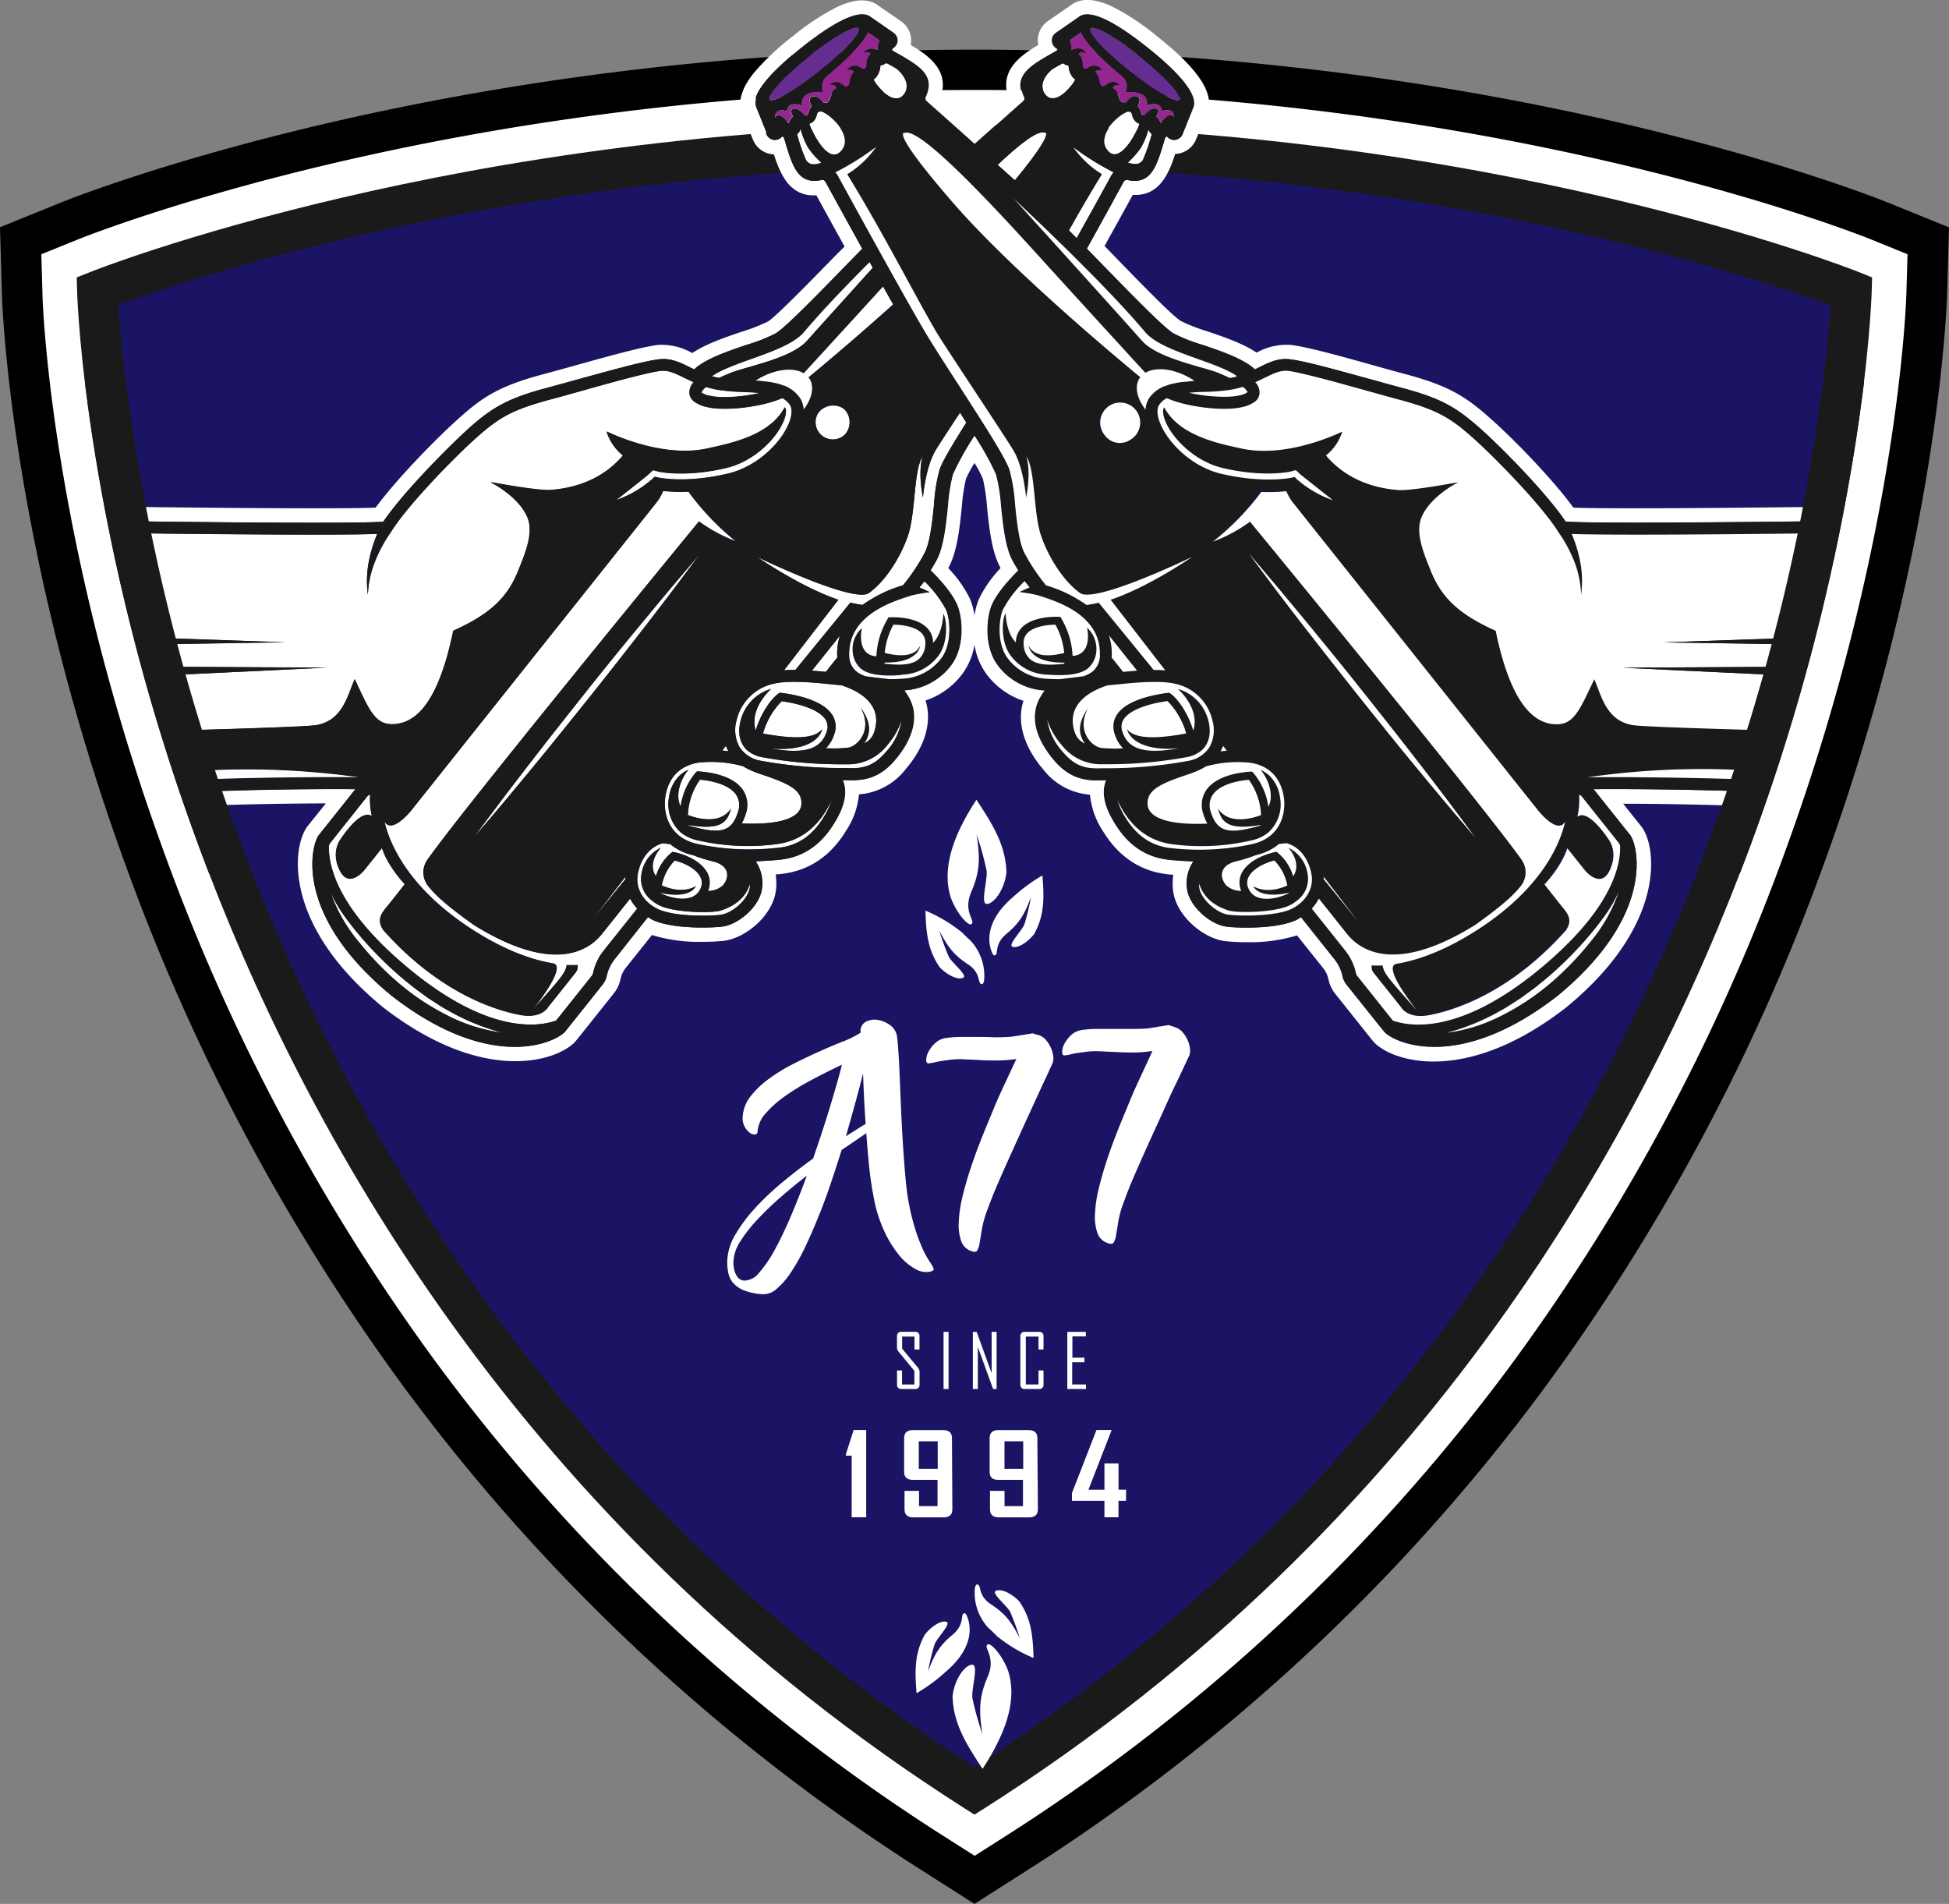 <svg xmlns="http://www.w3.org/2000/svg" viewBox="0 0 390 380.93"><rect x="0" y="0" width="390" height="380.93" fill="#808080" stroke="none"/><defs><style>.cls-1{fill:#fff;}.cls-2{fill:#1b1464;}.cls-3{fill:#1a1a1a;}.cls-4{fill:#93278f;}.cls-5{fill:#662d91;}</style></defs><title>logo</title><g id="Capa_2" data-name="Capa 2"><g id="Layer_1" data-name="Layer 1"><path class="cls-1" d="M376.16,44.25C373.1,43,300.06,14,195,14S16.9,43,13.84,44.25L4.13,48.17l.3,10.47c.06,2.06,1.7,51.12,24.91,114.18A411.42,411.42,0,0,0,83.71,274.61,382.76,382.76,0,0,0,186.91,371l8.09,5.15,8.09-5.15a382.76,382.76,0,0,0,103.2-96.36,411.42,411.42,0,0,0,54.37-101.79c23.21-63.06,24.85-112.12,24.91-114.18l.3-10.47Z"/><path d="M195,380.93l-10.27-6.54A386.84,386.84,0,0,1,80.44,277a415.1,415.1,0,0,1-54.9-102.79C2.08,110.48.44,60.84.38,58.75L0,45.47l12.32-5C15.41,39.24,89.15,9.93,195,9.93S374.59,39.24,377.68,40.49l12.32,5-.38,13.29c-.06,2.08-1.7,51.72-25.16,115.46A414.75,414.75,0,0,1,309.56,277a386.84,386.84,0,0,1-104.29,97.38ZM8.27,50.87l.22,7.66c0,2,1.65,50.38,24.66,112.89A407.37,407.37,0,0,0,87,272.21a378.88,378.88,0,0,0,102.12,95.34l5.91,3.76,5.91-3.76A378.88,378.88,0,0,0,303,272.21a407.37,407.37,0,0,0,53.82-100.79c23-62.51,24.61-110.87,24.66-112.89l.22-7.66L374.64,48c-3-1.23-75.35-30-179.64-30S18.39,46.78,15.36,48Z"/><path class="cls-2" d="M195,29C91.66,29,19.49,58.21,19.49,58.21S25,249.94,195,358.27C365.05,249.94,370.51,58.21,370.51,58.21S298.34,29,195,29Z"/><path class="cls-3" d="M195,363.07l-2.18-1.38C104,305.12,60.53,225.69,39.67,169,17.08,107.63,15.49,60.31,15.43,58.33l-.08-2.82L18,54.45C18.7,54.16,92.06,25,195,25S371.3,54.16,372,54.45l2.61,1.06-.08,2.82c-.06,2-1.65,49.3-24.24,110.69C329.47,225.69,286,305.12,197.18,361.69ZM23.69,61c.72,11.17,4.59,53.74,23.69,105.55,20.27,54.94,62.31,131.76,147.62,187,85.42-55.25,127.47-132.2,147.72-187.23,19-51.75,22.88-94.13,23.59-105.27-14-5.12-81-27.85-171.31-27.85S37.64,55.82,23.69,61Z"/><path class="cls-1" d="M76.7,104.38C80.39,98.89,89.07,90,93.86,85.7c4.62-4.11,7.66-6,15.57-8.06,1.94-.52,4.11-1.13,6.4-1.76,6.68-1.86,13.59-3.79,16.33-4,2.17-.2,4,.71,6,1.67l.79.38.14-.14c2.25-2,6.53-3.48,10.3-4.76a33.57,33.57,0,0,0,5.87-2.34c2-1.23,8.31-7.71,13.87-13.42l3.43-3.51c-3.32-6-6.32-11.47-7.37-13.39a.72.72,0,0,0-.8-.35c-4.69,1-5.79-2.72-7.32-7.86-.07-.23-.16-.5-.23-.74l-.33-.11A1.87,1.87,0,0,1,155,28a1.85,1.85,0,0,1-1.67-1.17l-2.09-5.2c-1.35-2.91,4.09-8.11,9.06-12.08s11.26-8.11,13.8-6.14l4.6,3.19a1.87,1.87,0,0,1,.75,1.9,1.93,1.93,0,0,1-1,1.28h0c0,.1,0,.22,0,.35l.68.39c4.66,2.63,8,4.54,6,8.89a.73.73,0,0,0,.16.85c1.45,1.29,5.27,4.68,9.66,8.61,4.39-3.93,8.21-7.32,9.66-8.61a.73.73,0,0,0,.16-.85c-2-4.35,1.36-6.26,6-8.89l.68-.39c0-.13,0-.25,0-.35h0a1.89,1.89,0,0,1-1-1.28,1.84,1.84,0,0,1,.74-1.9l4.61-3.19c2.53-2,8.82,2.18,13.79,6.14s10.41,9.17,9.06,12.08l-2.09,5.2A1.85,1.85,0,0,1,235,28a1.87,1.87,0,0,1-1.48-.69l-.33.11c-.07.24-.16.51-.23.74-1.53,5.14-2.63,8.85-7.32,7.86a.72.72,0,0,0-.8.35c-1.05,1.92-4.05,7.39-7.37,13.39l3.43,3.51c5.56,5.71,11.87,12.19,13.87,13.42A33.57,33.57,0,0,0,240.66,69c3.78,1.28,8.05,2.74,10.3,4.76l.14.14.79-.38c1.94-1,3.78-1.87,5.95-1.67,2.74.25,9.65,2.18,16.33,4,2.3.63,4.46,1.24,6.4,1.76,7.91,2.11,10.95,4,15.57,8.06,4.79,4.25,13.47,13.19,17.16,18.68,4.84.39,32.59.16,51.09-.08.19-1,.39-1.93.57-2.87-16.94.22-42.77.45-50.12.17-4.18-5.75-12.21-14-16.79-18-4.78-4.25-8.16-6.39-16.74-8.69-1.93-.51-4.09-1.11-6.39-1.76-7.11-2-13.82-3.84-16.81-4.12a12.34,12.34,0,0,0-6.66,1.55c-2.71-1.82-6.48-3.11-9.87-4.26a35.55,35.55,0,0,1-5.29-2.06c-1.69-1-8.69-8.23-13.32-13l-1.95-2c2.34-4.24,4.43-8,5.64-10.24,5.19.3,7.16-4,8.5-8.19a4.7,4.7,0,0,0,4.19-2.95l2-4.87c2.65-4.93-4.23-11.27-9.8-15.71a49.72,49.72,0,0,0-8.75-5.84c-4.53-2.21-7.18-1.53-8.7-.25l-4.36,3A4.71,4.71,0,0,0,207.76,9c-3.8,2.24-7.56,5.12-6.1,10.11-1.52,1.35-3.91,3.47-6.66,5.93l-6.65-5.93c1.45-5-2.3-7.86-6.11-10.11a4.71,4.71,0,0,0-1.93-4.74l-4.36-3c-1.52-1.27-4.17-1.95-8.7.26a49.72,49.72,0,0,0-8.75,5.84,50.24,50.24,0,0,0-7.64,7.22c-3.17,3.93-3.09,6.66-2.19,8.43l2,4.93a4.7,4.7,0,0,0,4.19,2.95c1.34,4.2,3.3,8.5,8.5,8.19,1.21,2.21,3.29,6,5.64,10.24l-2,2c-4.63,4.75-11.62,11.92-13.31,13a35.55,35.55,0,0,1-5.29,2.06c-3.39,1.15-7.16,2.44-9.87,4.26A12.34,12.34,0,0,0,131.89,69c-3,.28-9.7,2.15-16.83,4.13-2.28.64-4.44,1.24-6.37,1.75-8.58,2.3-12,4.44-16.73,8.69-4.59,4.07-12.61,12.29-16.8,18-7.35.28-33.18.05-50.12-.17.18.94.38,1.91.57,2.87C44.11,104.54,71.86,104.77,76.7,104.38Z"/><path class="cls-1" d="M168.59,134.75l0,0,0,0Z"/><path class="cls-1" d="M221.43,134.72l0,0h0Z"/><path class="cls-1" d="M349.8,158.37c-12.12-.45-24.83-.53-30.92-.47l7.31,9.17c1.52,1.9,5.26,15.92-14.63,32.23-20.31,15.74-33.15,9-34.66,7.06L269.41,197a4.09,4.09,0,0,1-.79-1.67h0a8.13,8.13,0,0,0-1.59-3.37l-6.73-8.45c-.29.17-.55.38-.86.54-3.82,1.86-11.56,1.67-13.95,1.38-3.23-.38-7.53-4-8-7.65a7.78,7.78,0,0,1,1.28-5.42c-1.61-.05-3.11-.16-4.52-.28-4.78-.43-8.43-2.81-11.17-7.3-.87-1.42-3.19-5.23-1.74-8.66h-.65c-2.64.08-6.24.19-9.79-4-3.86-4.55-4.83-9-2.74-12.62a14.27,14.27,0,0,1,.87-1.34,12.58,12.58,0,0,1-9.45-5.13c-2.82-3.87-2.12-9.74-1.12-12,1.2-2.75,4.14-5.76,5.3-6.88-.39-.64-.77-1.27-1.11-1.89-1.48-2.64-1.94-7.13-2.35-11.09a33.92,33.92,0,0,0-1-6.25A59,59,0,0,0,195,87.14a59,59,0,0,0-4.38,7.74,33.92,33.92,0,0,0-1,6.25c-.41,4-.87,8.45-2.35,11.09-.34.62-.72,1.25-1.11,1.89,1.16,1.12,4.1,4.13,5.3,6.88,1,2.28,1.7,8.15-1.12,12a12.58,12.58,0,0,1-9.45,5.13c.28.39.57.81.88,1.34,2.08,3.59,1.11,8.07-2.75,12.62-3.55,4.19-7.15,4.08-9.79,4h-.65c1.45,3.43-.87,7.24-1.74,8.66-2.74,4.49-6.39,6.87-11.17,7.3-1.41.12-2.91.23-4.52.28a7.78,7.78,0,0,1,1.28,5.42c-.42,3.67-4.72,7.27-8,7.65-2.39.29-10.13.48-13.95-1.38-.31-.16-.57-.37-.86-.54L123,191.93a8.13,8.13,0,0,0-1.59,3.37h0a4.09,4.09,0,0,1-.79,1.67l-7.49,9.39c-1.51,1.9-14.35,8.68-34.66-7.06C58.55,183,62.29,169,63.81,167.07l7.31-9.17c-6.09-.06-18.8,0-30.92.47l1,2.82c8.66-.31,17.57-.43,24-.45l-3.63,4.54c-3.07,3.86-5.22,19.61,15.05,36.23l.06.05c10.62,8.22,19.7,10.76,26.44,10.76,6.42,0,10.72-2.3,12.22-4.18l7.48-9.38a6.9,6.9,0,0,0,1.35-2.87,5.41,5.41,0,0,1,1-2.18l5.29-6.63a31.75,31.75,0,0,0,10.07,1.36,40,40,0,0,0,4.28-.2c4.36-.51,9.88-5.06,10.46-10.17a11.12,11.12,0,0,0-.06-3.11l.71-.06c5.67-.51,10.16-3.42,13.36-8.66a15.89,15.89,0,0,0,2.61-7.31,13,13,0,0,0,9.31-5c4-4.66,5.33-9.56,4-13.78a15.12,15.12,0,0,0,7.48-5.47A13.48,13.48,0,0,0,195,129a13.36,13.36,0,0,0,2.31,5.75,15.1,15.1,0,0,0,7.49,5.47c-1.36,4.22,0,9.12,4,13.78a13,13,0,0,0,9.31,5,16,16,0,0,0,2.61,7.32c3.2,5.23,7.69,8.14,13.36,8.65l.71.06a11.12,11.12,0,0,0-.06,3.11c.58,5.11,6.1,9.66,10.46,10.17a40,40,0,0,0,4.28.2,31.75,31.75,0,0,0,10.07-1.36l5.29,6.63a5.41,5.41,0,0,1,1,2.18,6.9,6.9,0,0,0,1.35,2.87l7.48,9.38c1.5,1.88,5.8,4.18,12.22,4.18,6.74,0,15.82-2.54,26.44-10.76l.06-.05c20.27-16.62,18.12-32.37,15.05-36.23l-3.63-4.54c6.46,0,15.37.14,24,.45ZM195.89,119.84a14.16,14.16,0,0,0-.89,3.3,14.16,14.16,0,0,0-.89-3.3,24.48,24.48,0,0,0-4.34-6.16l0-.06c1.76-3.16,2.26-8,2.69-12.2a38,38,0,0,1,.83-5.62A25.87,25.87,0,0,1,195,92.63a23.76,23.76,0,0,1,1.68,3.18,37.4,37.4,0,0,1,.83,5.61c.43,4.24.93,9,2.69,12.2l0,.06A24.26,24.26,0,0,0,195.89,119.84Z"/><path class="cls-1" d="M132.07,166.39h0Z"/><path class="cls-1" d="M125.12,175.43l-6.82,8.86,6.82-8.37C125.12,175.76,125.11,175.59,125.12,175.43Z"/><path class="cls-1" d="M167.76,120l-10.9,14.19c.74-.06,1.52-.08,2.31-.08l11-13.46c.82.19,1.64.34,2.44.46a27.13,27.13,0,0,1,8.1-3.93,39.25,39.25,0,0,0,4.21-6.26c1.2-2.14,1.65-6.51,2-10A34.59,34.59,0,0,1,188,94c.54-1.59,2.46-4.83,5.36-9.43l-1.26-2c-2.39,3.63-4.38,6.68-4.92,7.6-2,3.42-2.5,9.38-2.5,9.38s-1.06-4.75-.07-8.22c-1.83,2.87-1.36,11.24-2.92,15.83s-4.74,9.36-7.82,11.5-22.41-7.28-22.41-7.28S160,117.34,167.76,120Z"/><path class="cls-1" d="M132.72,98.16a9.57,9.57,0,0,1-1.43,2.43l-49,61.52s-3.91,4.91-5.37,2.13c1.14,5.11,5.25,13.63,17.22,21.47,6.5,4.25,12,6.25,16.43,7h0c.72.11,2.75.65-4,9.34,5.29-6,6.57-7.27,6.84-9a20.48,20.48,0,0,0,2.2,0l0,.44a2,2,0,0,1-.44,1.08l-5.5,6.9s-1.26,2.33-5.55,1.54c-6.2-1.14-17-5.23-27.42-17-1.54-2.34-.08-3.6,1.31-5.35,2.71-3.4,3-3.81,3-3.81-3.73-4.06-4.56-7.24-4.56-7.24l-3.58,4.48s-3.07,3.78-4.88,0,.14-6.17.14-6.17,4.06-6.37,6.3-4.62a15.52,15.52,0,0,1-.36-4.41l-.14.07a1.28,1.28,0,0,0-.45.35L66,168.76a3.18,3.18,0,0,0-.19.45c-.12,4.19,1.84,12.89,16.07,24.65,15.75,13,25.69,11.64,29.4,10.34l7.14-8.95a1.36,1.36,0,0,0,.25-.53,10.83,10.83,0,0,1,2.13-4.52l6.71-8.41a8.89,8.89,0,0,1-1.42-2l-5.64,7.08c-1.87,2.3-8.43,8.86-25.61-1.79-6.24-4.44-8-6.35-9.14-7.78a4.38,4.38,0,0,1-.16-5.3c7.78-11.07,54.33-67.71,54.33-67.71a30.84,30.84,0,0,0,7.43,4,52.65,52.65,0,0,1-9.53-10.07A30.69,30.69,0,0,1,132.72,98.16Z"/><path class="cls-1" d="M215.46,47.66c3.16-5.7,6-10.82,7-12.66a3.48,3.48,0,0,1,.41-.52,53.64,53.64,0,0,1-8.17-5.1,19.26,19.26,0,0,0,5.8,5.48c-2.23,3.6-4.46,7.46-6.58,11.24Z"/><path class="cls-1" d="M145.77,150.34a7.37,7.37,0,0,1-.52-1.1l-.73.95C144.94,150.23,145.36,150.28,145.77,150.34Z"/><path class="cls-1" d="M162.47,134.19c1,.07,1.93.15,2.79.24l2.32-2.91c0-.17-.05-.34-.05-.52a11.73,11.73,0,0,1,.56-3.86Z"/><path class="cls-1" d="M162,75.75l-.2-.28c2.65-2.18,9.41-7.84,16.92-14.59-.66-1.17-1.35-2.39-2.05-3.65C170,64.6,162.87,72.35,160.81,74.59c-2.15-1.28-5.94-.83-9.41,1.33-.12.07-.23.16-.35.24l.42,0c.5,0,1,.08,1.47.13l.54.06a16.38,16.38,0,0,1,1.75.31h.06a10.59,10.59,0,0,1,1.62.53l.18,0s0,0,.07.06A6.77,6.77,0,0,1,160,79.55a4.64,4.64,0,0,1,.79,2.42C162.47,79.79,163.05,77.42,162,75.75Z"/><path class="cls-1" d="M209,26.52c-1.35-.5-5,2.31-9.36,6.45l3.45,3.11C211.53,25.82,209,26.52,209,26.52Z"/><path class="cls-1" d="M163.64,82.78a3.46,3.46,0,1,0,5.17-1A3.75,3.75,0,0,0,163.64,82.78Z"/><path class="cls-1" d="M117,138.75c-3.76,4.74-7.52,9.49-11.22,14.29s-7.36,9.62-10.94,14.5q5.94-6.87,11.69-13.9c3.86-4.68,7.65-9.4,11.43-14.12s7.52-9.5,11.22-14.29,7.36-9.62,11-14.51q-5.94,6.89-11.7,13.91C124.57,129.3,120.78,134,117,138.75Z"/><path class="cls-1" d="M146.15,74.63c3-1.25,12.13-2.87,15.3-6.41,2.9-3.24,8.18-9.09,13.2-14.65-.22-.38-.43-.77-.64-1.15-4.67,4.66-9.61,9.8-13.08,13.94-3.1,3.72-12.13,5.46-17.24,8.15-.42.22-.84.5-1.26.77l.1,0a14,14,0,0,0,1.38.31C144.74,75.22,145.51,74.9,146.15,74.63Z"/><path class="cls-1" d="M209.12,18.78c2,2.75,5.59-1.84,6-2.75a.78.78,0,0,0,.05-.14,2.47,2.47,0,0,1-.41-.33,3.9,3.9,0,0,1-.92-2.42,3.76,3.76,0,0,1-1.17-.5l-.44.25c-.6.33-1.12.64-1.6.92C209,15.11,207.89,17.06,209.12,18.78Z"/><path class="cls-1" d="M230.48,26.85a3.46,3.46,0,0,1-.7-.94,15.06,15.06,0,0,1-1.46,3.59,16.79,16.79,0,0,1-2.65,3,4,4,0,0,0,1.91.28A1.81,1.81,0,0,0,228.7,32a33.48,33.48,0,0,0,1.63-4.68Z"/><path class="cls-1" d="M87.53,200.87l-1.2-.77-.59-.38-.58-.42c-.76-.57-1.54-1.1-2.29-1.68l-2.21-1.78a75.44,75.44,0,0,1-8.11-8q-1.87-2.15-3.55-4.46a27.79,27.79,0,0,1-2.88-4.92,31.53,31.53,0,0,0,5.69,10,59.73,59.73,0,0,0,8.06,8.31,49,49,0,0,0,9.65,6.39,33.45,33.45,0,0,0,11,3.45A44.11,44.11,0,0,1,90,202.33C89.14,201.86,88.31,201.41,87.53,200.87Z"/><path class="cls-1" d="M228,24.79a2.67,2.67,0,0,1-.36-.14,2.44,2.44,0,0,1-1.09-1.58c-.12-.42-.18-.54-.32-.62a1.09,1.09,0,0,0-.63-.07c-1.76.57-6.41,4.87-3.92,7.77S227.62,26.12,228,24.79Z"/><path class="cls-1" d="M234.85,23.89a.2.2,0,0,1,0,.07h0A.13.13,0,0,0,234.85,23.89Z"/><path class="cls-4" d="M215.32,9.77a1.92,1.92,0,0,1,1.18.14,1.79,1.79,0,0,1,.71.74,1.53,1.53,0,0,0-.84-.22,1.12,1.12,0,0,0-.63.34l-.07.07a1.63,1.63,0,0,1,.55.53,3.22,3.22,0,0,1,.37,1.45,1.55,1.55,0,0,0,.2.87c.07.07.19.08.54.11h.16a2.65,2.65,0,0,1,.26-.21,2.46,2.46,0,0,1,1.06-.38,1.82,1.82,0,0,1,1,.22,2.64,2.64,0,0,1,.66.57,2.08,2.08,0,0,0-.78,0,1,1,0,0,0-.55.27,1.4,1.4,0,0,0-.09.17,1.15,1.15,0,0,1,.17.14A3,3,0,0,1,220,16.3c.07.48.11.67.31.82a1.3,1.3,0,0,0,.59.27,4.87,4.87,0,0,1,1.14-.78,1.65,1.65,0,0,1,1.11-.11,1.76,1.76,0,0,1,.8.51,1.56,1.56,0,0,0-.81,0,.86.86,0,0,0-.45.43,2.18,2.18,0,0,0-.09.23l.36.18.09.06.07.07a3.2,3.2,0,0,1,.78,1.45,1.62,1.62,0,0,0,.56,1c.19.16.38.16.85.12.66-.91,1.53-1.58,2.39-1.17.67.32.28,1.23.17,1.49s-.11.27-.17.4a3.07,3.07,0,0,1,.65,1.27c.1.34.15.46.23.5a.8.8,0,0,0,.43.06c1.11-1.39,2.18-1.67,2.71-1.11.25.27,0,.77-.32,1.32a2.73,2.73,0,0,1,.8,1.12c0,.08.08.18.12.26.88-1.49,1.87-1.92,2.47-1.46a.48.48,0,0,1,.16.35c.14-1.62-1.29-1.73-2.42-1.29.06-1.42-1.31-1.75-3-1.12.28-2.51-2-3-4.19-2.78a2.77,2.77,0,0,0-1-3.35h0c-2-1.65-6.71-5.71-8-8.56L214,8.07a3,3,0,0,1,.3,1.94v0A9.27,9.27,0,0,1,215.32,9.77Z"/><path class="cls-5" d="M218.2,5.69c-.63.78,2.86,4.59,7.78,8.51s9.41,6.47,10,5.69-2.87-4.59-7.78-8.51S218.82,4.91,218.2,5.69Z"/><path class="cls-3" d="M188.81,122.71c-.15,2.36-.81,4.62-2.07,5.82a4.21,4.21,0,0,0-1.15-2.93c-2.28-2.41-7.12-2.2-7.33-2.18l-.44,0-.21.39a16.12,16.12,0,0,0-2.22,7.42c-2.9-.17-3.41-3-2.9-5.64a5.71,5.71,0,0,0-1.81,5,4.93,4.93,0,0,0,1.64,3.14c1.44,1.15,4,1.55,8,1.26a9.53,9.53,0,0,0,7.51-3.88C189.77,128.44,189.52,124,188.81,122.71Zm-4.38,4a2.87,2.87,0,0,1,.72,2.39,4,4,0,0,1-1.38,2.89c-1.6,1.28-4.45,1.08-6.75.83a1.77,1.77,0,0,1,0-.23,16.7,16.7,0,0,0,1.87-.07,10.5,10.5,0,0,0,2.22-.43,5.48,5.48,0,0,0,2-1.08,3.35,3.35,0,0,0,1.08-1.89,3,3,0,0,1-1.37,1.48,4.64,4.64,0,0,1-1.91.51,9.7,9.7,0,0,1-2-.08,17,17,0,0,1-1.86-.37,14.72,14.72,0,0,1,1.75-5.65C180.23,125,183.11,125.29,184.43,126.69Z"/><path class="cls-3" d="M179.37,121.09h0Z"/><path class="cls-1" d="M150.09,177.48a5.31,5.31,0,0,0,0-.68c-.56,1.91-2.07,4.26-6.12,5.46h0c-2.31.46-9.13.3-12-1.11a7.53,7.53,0,0,1-1.53-1,5.4,5.4,0,0,1-2.05-5.25,6.92,6.92,0,0,1,3.83-5.25c-1.15,1.35-2,3.16-1.37,4.86a2.94,2.94,0,0,0,.44.82,9.63,9.63,0,0,1,3.05-4.67l.29-.22.36.08c2.32.49,5.45,1.89,6.61,4.22a4.19,4.19,0,0,1,.08,3.53,4.45,4.45,0,0,0,3-1.1c1.33-1.56,1.39-4-2-4.82a28.27,28.27,0,0,1-3.89-1.22,11,11,0,0,1-4.36-2c-.09-.07-.16-.15-.25-.23l-1.52-.18c-2.5.63-4.42,2.94-5,6.08-.56,2.85,1,5.63,4,7.09s9.66,1.51,12.62,1.16C146.49,182.77,149.81,180,150.09,177.48Z"/><path class="cls-1" d="M135,172.19a9.57,9.57,0,0,0-2.6,5c2.27,1,4.7,1.31,6.83.15-1.25,2.13-4.82,1.81-7.1,1.32,0,0,0,.07,0,.1,1.75.82,4.22,1.46,6.07.84a3.18,3.18,0,0,0,1.94-1.74,2.56,2.56,0,0,0,0-2.36C139.36,173.88,137.07,172.7,135,172.19Z"/><path class="cls-1" d="M164.83,163.51a13.85,13.85,0,0,0,1.59-3.43c-1.44,3.13-4.5,8-11,8.8a44.33,44.33,0,0,1-15.71-.75,8,8,0,0,1-3.46-1.59,7.57,7.57,0,0,1-2.36-7,7.33,7.33,0,0,1,2.29-4.54,6.38,6.38,0,0,1,1.6-1c-1.65,1.95-2.7,5.12-1.56,7.38a13.47,13.47,0,0,1,3-6.78l.26-.26.36,0c4.25.3,7.38,1.61,8.81,3.68a5.38,5.38,0,0,1,.59,4.81,9.71,9.71,0,0,1-.8,1.91c5.36.29,12.75-.3,11.9-4.76-.44-2.26-3.08-3.42-8.05-5.09a20.83,20.83,0,0,1-2.7-1.1h0a9,9,0,0,1-.9-.52h-.05a23.77,23.77,0,0,0-9-.68c-2.54.46-5.73,2-6.49,6.81-.46,2.9.38,8.16,6.44,9.46a50.07,50.07,0,0,0,15.94.76C159.46,169.32,162.52,167.3,164.83,163.51Z"/><path class="cls-1" d="M189.31,122a22.61,22.61,0,0,0-4.33-5.68l-1,1.26.27.11c.6.26,1.19.53,1.78.81-.65.08-1.29.18-1.92.28-.32.06-.63.11-.94.18s-.61.13-.89.21l-.36.12c-3.62,1.16-12.11,3.88-12,11.72a4.24,4.24,0,0,0,1.29,3.24,5.59,5.59,0,0,0,2.09,1.12l4.65.57c.76,0,1.55,0,2.41-.08a10.33,10.33,0,0,0,8.1-4.2C190.56,128.7,190.14,123.85,189.31,122Zm-9.94-.86h0Zm.92,13.93c-4,.29-6.53-.11-8-1.26a4.93,4.93,0,0,1-1.64-3.14,5.71,5.71,0,0,1,1.81-5c-.51,2.66,0,5.47,2.9,5.64a16.12,16.12,0,0,1,2.22-7.42l.21-.39.44,0c.21,0,5.05-.23,7.33,2.18a4.21,4.21,0,0,1,1.15,2.93c1.26-1.2,1.92-3.46,2.07-5.82.71,1.27,1,5.73-1,8.43A9.53,9.53,0,0,1,180.29,135Z"/><path class="cls-1" d="M177.51,149.13a9.92,9.92,0,0,1-8.15,3.79c-.48,0-1,0-1.45,0a87.53,87.53,0,0,1-15.5-1.44,6.39,6.39,0,0,1-2.77-1.26c-1.54-1.28-2.07-3.42-1.47-5.89a8.82,8.82,0,0,1,6.12-6.48c-2.26,2.13-4,5.29-3.07,8.33.88-3,2.72-6,4.48-7.35l.26-.2.32,0c3.05.39,8.44,1.48,10.29,4.47a4.38,4.38,0,0,1,.33,3.91,6.75,6.75,0,0,1-1.65,2.68,27.68,27.68,0,0,0,4.39-.09c2-.29,5.05-3.47,2.59-8,1.42,2,2.53,4.5.67,7.12a3.66,3.66,0,0,0,2-2.21c1.56-4.56-1.33-7.72-6.55-9.43-.49,0-1.08-.09-1.83-.17-3.24-.33-8.66-.88-11.67-.14a9.72,9.72,0,0,0-7.47,7.31,7.08,7.08,0,0,0,.61,5.42,6.31,6.31,0,0,0,4.24,2.7,89.79,89.79,0,0,0,15.67,1.46c.47,0,1,0,1.41,0,2.51.07,5.09.15,7.9-3.16a12.25,12.25,0,0,0,3.21-6.5A14.66,14.66,0,0,1,177.51,149.13Z"/><path class="cls-1" d="M165.22,144c-1.06-1.7-4.33-3.07-8.8-3.68a14.86,14.86,0,0,0-3.73,6.48c5.49,1,10.1,1.25,11.8-.81l0,.13c-1,2.83-5,4.16-10.45,3.63,6.79,1.23,10.18.28,11.4-3.2A2.83,2.83,0,0,0,165.22,144Z"/><path class="cls-1" d="M178.9,131a9.7,9.7,0,0,0,2,.08,4.64,4.64,0,0,0,1.91-.51,3,3,0,0,0,1.37-1.48,3.35,3.35,0,0,1-1.08,1.89,5.48,5.48,0,0,1-2,1.08,10.5,10.5,0,0,1-2.22.43,16.7,16.7,0,0,1-1.87.07,1.77,1.77,0,0,0,0,.23c2.3.25,5.15.45,6.75-.83a4,4,0,0,0,1.38-2.89,2.87,2.87,0,0,0-.72-2.39c-1.32-1.4-4.2-1.69-5.64-1.7a14.72,14.72,0,0,0-1.75,5.65A17,17,0,0,0,178.9,131Z"/><path class="cls-1" d="M146.26,161.75c-.7,2.61-1.79,4.46-8.47,3.31,0,0,0,.09,0,.13,5.68,1.57,8.53,1.73,9.87-2.74a3.84,3.84,0,0,0-.37-3.46c-1.1-1.58-3.72-2.66-7.23-3a13,13,0,0,0-2.44,7.05C138.74,163.51,144,165.33,146.26,161.75Z"/><path class="cls-1" d="M71,135.85c3,6.49,4.15,9.31,8,9s8.61-3.52,11.73-18.69c7.68-3.44,11-6.89,13.08-12.22,1.1-2.81,3.14-7.27,1.75-10.52-1.81-4.24-7.39-7-7.39-7s9.35,1.77,12,1.58c4.08-.29,10.13-1.69,14.52-6.92a10,10,0,0,1-3.27-4.78s10.77,5.45,20.08,3.41c4.52-1,12.56-2.54,15.54-8.24l.08.09c.22.3.29,1.11-.2,2.43-1.39,3.69-6,8.28-11.45,9.57-8.13,1.94-13.28.84-13.49.79l-1.26-.33-1,.93s-4.81,3.82-6.38,5.07a21.76,21.76,0,0,0,7.21-4.21l.47-.45.64.15c.05,0,5.46,1.26,14.05-.79,6-1.43,10.81-6.38,12.28-10.31.58-1.53.6-2.79.07-3.54a4.25,4.25,0,0,0-1.47-1.25c-3.89,1.74-11.33,2.68-15,1.81a6.72,6.72,0,0,1-2.61-1.1A2.36,2.36,0,0,1,138,79a2.92,2.92,0,0,1,.85-2.53l-1.81-.86c-1.77-.87-3.17-1.56-4.67-1.42-2.53.23-9.64,2.21-15.91,4-2.3.64-4.47,1.25-6.42,1.77-7.5,2-10.23,3.64-14.61,7.54-4.93,4.39-13.81,13.61-17,18.67l-.29.45h0a27.57,27.57,0,0,0-3,5.54A19.87,19.87,0,0,0,73.62,119a20.52,20.52,0,0,1,.29-7.19,27.6,27.6,0,0,1,1.58-5c-8.33.32-36.52,0-49.4-.14,1.34,6.5,2.95,13.51,4.88,20.93l26.1.9s-14.63.21-25.77.41c.39,1.47.8,3,1.21,4.48l32.85.18L33,135.12q1.5,5.35,3.22,11c12.07-.32,25.49-.76,27.16-1.06C68.56,144.09,69.51,139.28,71,135.85Z"/><path class="cls-1" d="M72.34,155.52a160.26,160.26,0,0,0-31.8-1.4l-1.75.06.6,1.81C52.62,155.48,66.65,155.43,72.34,155.52Z"/><path class="cls-1" d="M149,78.45a42.25,42.25,0,0,1-5.31-.43,17.32,17.32,0,0,1-2.28-.55l-.17,0a3.27,3.27,0,0,0-.91,1.07,3.71,3.71,0,0,0,1.7.67c2.16.51,6.5.27,10.08-.54H152C151.08,78.54,150.07,78.5,149,78.45Z"/><path class="cls-3" d="M71.12,157.9l-7.31,9.17C62.29,169,58.55,183,78.44,199.3c20.31,15.74,33.15,9,34.66,7.06l7.49-9.39a4.09,4.09,0,0,0,.79-1.67h0a8.13,8.13,0,0,1,1.59-3.37l6.73-8.45c.29.17.55.38.86.54,3.82,1.86,11.56,1.67,13.95,1.38,3.23-.38,7.53-4,8-7.65a7.78,7.78,0,0,0-1.28-5.42c1.61-.05,3.11-.16,4.52-.28,4.78-.43,8.43-2.81,11.17-7.3.87-1.42,3.19-5.23,1.74-8.66h.65c2.64.08,6.24.19,9.79-4,3.86-4.55,4.83-9,2.75-12.62-.31-.53-.6-.95-.88-1.34a12.58,12.58,0,0,0,9.45-5.13c2.82-3.87,2.12-9.74,1.12-12-1.2-2.75-4.14-5.76-5.3-6.88.39-.64.77-1.27,1.11-1.89,1.48-2.64,1.94-7.13,2.35-11.09a33.92,33.92,0,0,1,1-6.25A59,59,0,0,1,195,87.14a59,59,0,0,1,4.38,7.74,33.92,33.92,0,0,1,1,6.25c.41,4,.87,8.45,2.35,11.09.34.62.72,1.25,1.11,1.89-1.16,1.12-4.1,4.13-5.3,6.88-1,2.28-1.7,8.15,1.12,12a12.58,12.58,0,0,0,9.45,5.13,14.27,14.27,0,0,0-.87,1.34c-2.09,3.59-1.12,8.07,2.74,12.62,3.55,4.19,7.15,4.08,9.79,4h.65c-1.45,3.43.87,7.24,1.74,8.66,2.74,4.49,6.39,6.87,11.17,7.3,1.41.12,2.91.23,4.52.28a7.78,7.78,0,0,0-1.28,5.42c.42,3.67,4.72,7.27,8,7.65,2.39.29,10.13.48,13.95-1.38.31-.16.57-.37.86-.54l6.73,8.45a8.13,8.13,0,0,1,1.59,3.37h0a4.09,4.09,0,0,0,.79,1.67l7.49,9.39c1.51,1.9,14.35,8.68,34.66-7.06C331.45,183,327.71,169,326.19,167.07l-7.31-9.17c6.09-.06,18.8,0,30.92.47.27-.79.55-1.59.81-2.38-13.23-.51-27.26-.56-32.95-.47a160.26,160.26,0,0,1,31.8-1.4l1.75.06c.9-2.73,1.77-5.44,2.59-8.1-12.07-.32-25.49-.76-27.16-1.06-5.2-.93-6.15-5.74-7.62-9.17-3,6.49-4.15,9.31-8,9s-8.61-3.52-11.73-18.69c-7.68-3.44-11-6.89-13.08-12.22-1.1-2.81-3.14-7.27-1.75-10.52,1.81-4.24,7.39-7,7.39-7s-9.35,1.77-12,1.58c-4.08-.29-10.12-1.69-14.52-6.92a10,10,0,0,0,3.27-4.78s-10.76,5.45-20.08,3.41C244,88.79,236,87.24,233,81.54l-.08.09c-.22.3-.29,1.11.2,2.43,1.39,3.69,6.05,8.28,11.45,9.57,8.13,1.94,13.28.84,13.49.79l1.26-.33,1,.93,6.39,5.07a21.74,21.74,0,0,1-7.22-4.21l-.47-.45-.64.15c-.05,0-5.46,1.26-14.05-.79-6-1.43-10.81-6.38-12.28-10.31-.58-1.53-.6-2.79-.07-3.54a4.25,4.25,0,0,1,1.47-1.25c3.89,1.74,11.33,2.68,15,1.81a6.72,6.72,0,0,0,2.61-1.1A2.36,2.36,0,0,0,252,79a2.92,2.92,0,0,0-.85-2.53l1.81-.86c1.77-.87,3.17-1.56,4.67-1.42,2.53.23,9.64,2.21,15.91,4,2.3.64,4.47,1.25,6.42,1.77,7.5,2,10.23,3.64,14.61,7.54,4.93,4.39,13.81,13.61,17.05,18.67l.29.45h0a27.57,27.57,0,0,1,3,5.54,19.87,19.87,0,0,1,1.43,6.85,20.52,20.52,0,0,0-.29-7.19,27.6,27.6,0,0,0-1.58-5c8.33.32,36.52,0,49.4-.14.17-.81.32-1.6.48-2.39-18.5.24-46.25.47-51.09.08C309.61,98.89,300.93,90,296.14,85.7c-4.62-4.11-7.66-6-15.57-8.06-1.94-.52-4.1-1.13-6.4-1.76-6.68-1.86-13.59-3.79-16.33-4-2.17-.2-4,.71-5.95,1.67l-.79.38-.14-.14c-2.25-2-6.52-3.48-10.3-4.76a33.57,33.57,0,0,1-5.87-2.34c-2-1.23-8.31-7.71-13.87-13.42l-3.43-3.51c3.32-6,6.32-11.47,7.37-13.39a.72.72,0,0,1,.8-.35c4.69,1,5.79-2.72,7.32-7.86.07-.23.16-.5.23-.74l.33-.11A1.87,1.87,0,0,0,235,28a1.85,1.85,0,0,0,1.67-1.17l2.09-5.2c1.35-2.91-4.09-8.11-9.06-12.08S218.46,1.4,215.93,3.37l-4.61,3.19a1.84,1.84,0,0,0-.74,1.9,1.89,1.89,0,0,0,1,1.28h0c0,.1,0,.22,0,.35l-.68.39c-4.66,2.63-8,4.54-6,8.89a.73.73,0,0,1-.16.85c-1.45,1.29-5.27,4.68-9.66,8.61-4.39-3.93-8.21-7.32-9.66-8.61a.73.73,0,0,1-.16-.85c2-4.35-1.36-6.26-6-8.89l-.68-.39c0-.13,0-.25,0-.35h0a1.93,1.93,0,0,0,1-1.28,1.87,1.87,0,0,0-.75-1.9l-4.6-3.19c-2.54-2-8.83,2.18-13.8,6.14s-10.41,9.17-9.06,12.08l2.09,5.2A1.85,1.85,0,0,0,155,28a1.87,1.87,0,0,0,1.48-.69l.33.11c.07.24.16.51.23.74,1.53,5.14,2.63,8.85,7.32,7.86a.72.72,0,0,1,.8.35c1.05,1.92,4.05,7.39,7.37,13.39l-3.43,3.51c-5.56,5.71-11.87,12.19-13.87,13.42A33.57,33.57,0,0,1,149.34,69c-3.77,1.28-8.05,2.74-10.3,4.76l-.14.14-.79-.38c-1.94-1-3.78-1.87-6-1.67-2.74.25-9.65,2.18-16.33,4-2.29.63-4.46,1.24-6.4,1.76-7.91,2.11-11,4-15.57,8.06C89.07,90,80.39,98.89,76.7,104.38c-4.84.39-32.59.16-51.09-.08.16.79.31,1.58.48,2.39,12.88.16,41.07.46,49.4.14a27.6,27.6,0,0,0-1.58,5,20.52,20.52,0,0,0-.29,7.19,19.87,19.87,0,0,1,1.43-6.85,27.57,27.57,0,0,1,3-5.54h0l.29-.45c3.24-5.06,12.12-14.28,17-18.67,4.38-3.9,7.11-5.53,14.61-7.54,2-.52,4.12-1.13,6.42-1.77,6.27-1.74,13.38-3.72,15.91-4,1.5-.14,2.9.55,4.67,1.42l1.81.86A2.92,2.92,0,0,0,138,79a2.36,2.36,0,0,0,.9,1.37,6.72,6.72,0,0,0,2.61,1.1c3.72.87,11.16-.07,15-1.81A4.25,4.25,0,0,1,158,80.94c.53.75.51,2-.07,3.54-1.47,3.93-6.27,8.88-12.28,10.31-8.59,2-14,.8-14.05.79l-.64-.15-.47.45a21.76,21.76,0,0,1-7.21,4.21c1.57-1.25,6.36-5,6.38-5.07l1-.93,1.26.33c.21,0,5.36,1.15,13.49-.79,5.41-1.29,10.06-5.88,11.45-9.57.49-1.32.42-2.13.2-2.43l-.08-.09c-3,5.7-11,7.25-15.54,8.24-9.31,2-20.08-3.41-20.08-3.41a10,10,0,0,0,3.27,4.78c-4.39,5.23-10.44,6.63-14.52,6.92-2.62.19-12-1.58-12-1.58s5.58,2.73,7.39,7c1.39,3.25-.65,7.71-1.75,10.52-2.1,5.33-5.4,8.78-13.08,12.22-3.12,15.17-7.9,18.43-11.73,18.69s-4.94-2.55-8-9c-1.47,3.43-2.42,8.24-7.62,9.17-1.67.3-15.09.74-27.16,1.06.82,2.66,1.69,5.37,2.59,8.1l1.75-.06a160.26,160.26,0,0,1,31.8,1.4c-5.69-.09-19.72,0-32.95.47.26.79.54,1.59.81,2.38C52.32,157.92,65,157.84,71.12,157.9ZM245.77,183c-2.26-.26-5.57-3.06-5.86-5.55a5.31,5.31,0,0,1,0-.68c.56,1.91,2.07,4.26,6.12,5.46h0c2.31.46,9.13.3,12-1.11a7.27,7.27,0,0,0,1.53-1,5.4,5.4,0,0,0,2.05-5.25,6.92,6.92,0,0,0-3.83-5.25c1.15,1.35,2,3.16,1.37,4.86a2.94,2.94,0,0,1-.44.82,9.63,9.63,0,0,0-3.05-4.67l-.29-.22-.36.08c-2.32.49-5.45,1.89-6.61,4.22a4.15,4.15,0,0,0-.07,3.53,4.46,4.46,0,0,1-3-1.1c-1.33-1.56-1.39-4,2-4.82a28.27,28.27,0,0,0,3.89-1.22,11,11,0,0,0,4.36-2c.09-.07.16-.15.25-.23l1.52-.18c2.5.63,4.42,2.94,5,6.08.56,2.85-1,5.63-4,7.09S248.73,183.38,245.77,183Zm-11.26-13.36c-4-.35-7-2.37-9.34-6.16a13.85,13.85,0,0,1-1.59-3.43c1.44,3.13,4.5,8,11,8.8a44.33,44.33,0,0,0,15.71-.75,8,8,0,0,0,3.46-1.59,7.57,7.57,0,0,0,2.36-7,7.33,7.33,0,0,0-2.29-4.54,6.73,6.73,0,0,0-1.6-1c1.65,2,2.7,5.13,1.56,7.39a13.47,13.47,0,0,0-3-6.78l-.26-.26-.36,0c-4.25.3-7.37,1.61-8.81,3.68a5.38,5.38,0,0,0-.59,4.81,9.71,9.71,0,0,0,.8,1.91c-5.36.29-12.75-.3-11.9-4.76.44-2.26,3.08-3.42,8.05-5.09a20.83,20.83,0,0,0,2.7-1.1h0a9,9,0,0,0,.9-.52h.06a23.7,23.7,0,0,1,9-.68c2.54.46,5.73,2,6.49,6.81.46,2.9-.38,8.16-6.44,9.46A50.07,50.07,0,0,1,234.51,169.67Zm-13.84-15.95c-2.51.07-5.09.15-7.9-3.16a12.25,12.25,0,0,1-3.21-6.5,14.66,14.66,0,0,0,2.93,5.07,9.92,9.92,0,0,0,8.15,3.79c.48,0,1,0,1.45,0a87.53,87.53,0,0,0,15.5-1.44,6.39,6.39,0,0,0,2.77-1.26c1.54-1.28,2.07-3.42,1.47-5.89a8.82,8.82,0,0,0-6.12-6.48c2.26,2.13,4,5.29,3.07,8.33-.88-3-2.72-6-4.48-7.35l-.26-.2-.32,0c-3.05.39-8.44,1.48-10.29,4.47a4.38,4.38,0,0,0-.33,3.91,6.75,6.75,0,0,0,1.65,2.68,27.68,27.68,0,0,1-4.39-.09c-2-.29-5.05-3.47-2.59-8-1.42,2-2.52,4.5-.67,7.12a3.66,3.66,0,0,1-2-2.21c-1.56-4.56,1.33-7.72,6.55-9.43.49,0,1.08-.09,1.83-.17,3.24-.33,8.66-.88,11.67-.14a9.72,9.72,0,0,1,7.47,7.31,7,7,0,0,1-.61,5.42,6.31,6.31,0,0,1-4.24,2.7,89.79,89.79,0,0,1-15.67,1.46C221.61,153.69,221.13,153.7,220.67,153.72Zm-51.34,0c-.46,0-.94,0-1.41,0a89.79,89.79,0,0,1-15.67-1.46,6.31,6.31,0,0,1-4.24-2.7,7.08,7.08,0,0,1-.61-5.42,9.72,9.72,0,0,1,7.47-7.31c3-.74,8.43-.19,11.67.14.75.08,1.34.14,1.83.17,5.22,1.71,8.11,4.87,6.55,9.43a3.66,3.66,0,0,1-2,2.21c1.86-2.62.75-5.09-.67-7.12,2.46,4.51-.63,7.69-2.59,8a27.68,27.68,0,0,1-4.39.09A6.75,6.75,0,0,0,166.9,147a4.38,4.38,0,0,0-.33-3.91c-1.85-3-7.24-4.08-10.29-4.47l-.32,0-.26.2c-1.76,1.35-3.6,4.38-4.48,7.35-1-3,.81-6.2,3.07-8.33a8.82,8.82,0,0,0-6.12,6.48c-.6,2.47-.07,4.61,1.47,5.89a6.39,6.39,0,0,0,2.77,1.26,87.53,87.53,0,0,0,15.5,1.44c.48,0,1,0,1.45,0a9.92,9.92,0,0,0,8.15-3.79,14.66,14.66,0,0,0,2.93-5.07,12.25,12.25,0,0,1-3.21,6.5C174.42,153.87,171.84,153.79,169.33,153.72Zm-29.78,15.19c-6.06-1.3-6.9-6.56-6.44-9.46.76-4.8,3.95-6.35,6.49-6.81a23.77,23.77,0,0,1,9,.68h.05a9,9,0,0,0,.9.52h0a20.83,20.83,0,0,0,2.7,1.1c5,1.67,7.61,2.83,8.05,5.09.85,4.46-6.54,5-11.9,4.76a9.71,9.71,0,0,0,.8-1.91,5.38,5.38,0,0,0-.59-4.81c-1.43-2.07-4.56-3.38-8.81-3.68l-.36,0-.26.26a13.47,13.47,0,0,0-3,6.78c-1.14-2.26-.09-5.43,1.56-7.38a6.38,6.38,0,0,0-1.6,1,7.33,7.33,0,0,0-2.29,4.54,7.57,7.57,0,0,0,2.36,7,8,8,0,0,0,3.46,1.59,44.33,44.33,0,0,0,15.71.75c6.5-.84,9.56-5.67,11-8.8a13.85,13.85,0,0,1-1.59,3.43c-2.31,3.79-5.37,5.81-9.34,6.16A50.07,50.07,0,0,1,139.55,168.91Zm-7.94,13c-3-1.46-4.57-4.24-4-7.09.6-3.14,2.52-5.45,5-6.08l1.52.18c.09.08.16.16.25.23a11,11,0,0,0,4.36,2,28.27,28.27,0,0,0,3.89,1.22c3.43.84,3.37,3.26,2,4.82a4.45,4.45,0,0,1-3,1.1,4.19,4.19,0,0,0-.08-3.53c-1.16-2.33-4.29-3.73-6.61-4.22l-.36-.08-.29.22a9.63,9.63,0,0,0-3.05,4.67,2.94,2.94,0,0,1-.44-.82c-.59-1.7.22-3.51,1.37-4.86a6.92,6.92,0,0,0-3.83,5.25,5.4,5.4,0,0,0,2.05,5.25,7.53,7.53,0,0,0,1.53,1c2.89,1.41,9.71,1.57,12,1.11h0c4.05-1.2,5.56-3.55,6.12-5.46a5.31,5.31,0,0,1,0,.68c-.28,2.49-3.6,5.29-5.86,5.55C141.27,183.38,134.52,183.29,131.61,181.87Zm-31.1,24.75a33.45,33.45,0,0,1-11-3.45,49,49,0,0,1-9.65-6.39,59.73,59.73,0,0,1-8.06-8.31,31.53,31.53,0,0,1-5.69-10A27.79,27.79,0,0,0,69,183.4q1.68,2.31,3.55,4.46a75.44,75.44,0,0,0,8.11,8l2.21,1.78c.75.58,1.53,1.11,2.29,1.68l.58.42.59.38,1.2.77c.78.54,1.61,1,2.44,1.46A44.11,44.11,0,0,0,100.51,206.62ZM160,79.55a6.77,6.77,0,0,0-2.82-2.21s0,0-.07-.06l-.18,0a10.59,10.59,0,0,0-1.62-.53h-.06a16.38,16.38,0,0,0-1.75-.31l-.54-.06c-.48,0-1-.1-1.47-.13l-.42,0c.12-.08.23-.17.35-.24,3.47-2.16,7.26-2.61,9.41-1.33,2.06-2.24,9.16-10,15.88-17.36.7,1.26,1.39,2.48,2.05,3.65-7.51,6.75-14.27,12.41-16.92,14.59l.2.28c1,1.67.45,4-1.25,6.22A4.64,4.64,0,0,0,160,79.55Zm1.79-68.17c4.92-3.92,9.41-6.47,10-5.69s-2.86,4.59-7.78,8.51-9.41,6.47-10,5.69S156.86,15.3,161.77,11.38ZM236,19.89c-.62.78-5.11-1.77-10-5.69s-8.41-7.73-7.78-8.51,5.11,1.77,10,5.69S236.63,19.11,236,19.89Zm1.05,56.43-.54.06a16.38,16.38,0,0,0-1.75.31h-.06a10.59,10.59,0,0,0-1.62.53l-.17,0s0,0-.08.06A6.77,6.77,0,0,0,230,79.55a4.64,4.64,0,0,0-.79,2.42c-1.7-2.18-2.28-4.55-1.25-6.22l.2-.28c-5.15-4.25-25.9-21.61-37.33-34.77C177.73,25.6,181,26.52,181,26.52c3.11-1.15,18.24,15.24,27.14,25.05,7.77,8.56,18.43,20.19,21,23,2.15-1.28,5.94-.83,9.41,1.33.12.07.23.16.35.24l-.42,0C238,76.22,237.54,76.27,237.06,76.32Zm-105,90.07Zm35.51-34.87-2.32,2.91c-.86-.09-1.81-.17-2.79-.24l5.62-7a11.73,11.73,0,0,0-.56,3.86C167.53,131.18,167.57,131.35,167.58,131.52Zm1,3.23h0l0,0ZM157.52,22.29c-.06-1.42,1.31-1.75,3-1.12-.28-2.51,2-3,4.19-2.78a2.77,2.77,0,0,1,1-3.35h0c2-1.65,6.71-5.71,8-8.56l2.3,1.6a3,3,0,0,0-.3,1.94v0a9.27,9.27,0,0,0-1-.27,1.92,1.92,0,0,0-1.18.14,1.79,1.79,0,0,0-.71.74,1.53,1.53,0,0,1,.84-.22,1.12,1.12,0,0,1,.63.34l.07.07a1.63,1.63,0,0,0-.55.53,3.08,3.08,0,0,0-.36,1.45,1.63,1.63,0,0,1-.21.87c-.07.07-.19.08-.54.11h-.16a2.65,2.65,0,0,0-.26-.21,2.46,2.46,0,0,0-1.06-.38,1.82,1.82,0,0,0-1,.22,2.64,2.64,0,0,0-.66.57,2.08,2.08,0,0,1,.78,0,1,1,0,0,1,.55.27,1.4,1.4,0,0,1,.09.17,1.15,1.15,0,0,0-.17.14,3,3,0,0,0-.72,1.75c-.07.48-.11.67-.31.82a1.3,1.3,0,0,1-.59.27,4.67,4.67,0,0,0-1.14-.78,1.65,1.65,0,0,0-1.11-.11,1.76,1.76,0,0,0-.8.51,1.56,1.56,0,0,1,.81,0,.86.86,0,0,1,.45.43,2.18,2.18,0,0,1,.09.23l-.36.18-.09.06-.07.07a3.2,3.2,0,0,0-.78,1.45,1.62,1.62,0,0,1-.56,1c-.19.16-.38.16-.85.12-.66-.91-1.53-1.58-2.39-1.17-.67.32-.28,1.23-.17,1.49s.11.27.17.4a3.07,3.07,0,0,0-.65,1.27c-.1.34-.15.46-.23.5a.79.79,0,0,1-.43.06c-1.11-1.39-2.18-1.67-2.71-1.11-.25.27,0,.77.32,1.32a2.73,2.73,0,0,0-.8,1.12c0,.08-.08.18-.12.26-.88-1.49-1.87-1.92-2.47-1.46a.48.48,0,0,0-.16.35C155,22,156.39,21.85,157.52,22.29ZM214.31,10a3,3,0,0,0-.3-1.94l2.3-1.6c1.28,2.85,6,6.91,8,8.56h0a2.77,2.77,0,0,1,1,3.35c2.21-.18,4.47.27,4.19,2.78,1.68-.63,3-.3,3,1.12,1.13-.44,2.56-.33,2.42,1.29a.48.48,0,0,0-.16-.35c-.6-.46-1.59,0-2.47,1.46,0-.08-.09-.18-.12-.26a2.73,2.73,0,0,0-.8-1.12c.34-.55.57-1,.32-1.32-.53-.56-1.6-.28-2.71,1.11a.8.8,0,0,1-.43-.06c-.08,0-.13-.16-.23-.5a3.07,3.07,0,0,0-.65-1.27c.06-.13.12-.27.17-.4s.5-1.17-.17-1.49c-.86-.41-1.73.26-2.39,1.17-.47,0-.66,0-.85-.12a1.62,1.62,0,0,1-.56-1,3.2,3.2,0,0,0-.78-1.45l-.07-.07-.09-.06-.36-.18a2.18,2.18,0,0,1,.09-.23.86.86,0,0,1,.45-.43,1.56,1.56,0,0,1,.81,0,1.76,1.76,0,0,0-.8-.51,1.65,1.65,0,0,0-1.11.11,4.87,4.87,0,0,0-1.14.78,1.3,1.3,0,0,1-.59-.27c-.2-.15-.24-.34-.31-.82a3,3,0,0,0-.72-1.75,1.15,1.15,0,0,0-.17-.14,1.4,1.4,0,0,1,.09-.17,1,1,0,0,1,.55-.27,2.08,2.08,0,0,1,.78,0,2.64,2.64,0,0,0-.66-.57,1.82,1.82,0,0,0-1-.22,2.46,2.46,0,0,0-1.06.38,2.65,2.65,0,0,0-.26.21h-.16c-.35,0-.47,0-.54-.11a1.55,1.55,0,0,1-.2-.87,3.22,3.22,0,0,0-.37-1.45,1.63,1.63,0,0,0-.55-.53l.07-.07a1.12,1.12,0,0,1,.63-.34,1.53,1.53,0,0,1,.84.22,1.79,1.79,0,0,0-.71-.74,1.92,1.92,0,0,0-1.18-.14,9.27,9.27,0,0,0-1,.27Zm.36,19.37a53.64,53.64,0,0,0,8.17,5.1,3.48,3.48,0,0,0-.41.52c-1,1.84-3.81,7-7,12.66l-1.57-1.56c2.12-3.78,4.35-7.64,6.58-11.24A19.26,19.26,0,0,1,214.67,29.38Zm10.91-7a1.09,1.09,0,0,1,.63.07c.14.08.2.2.32.62a2.44,2.44,0,0,0,1.09,1.58,2.67,2.67,0,0,0,.36.14c-.36,1.33-3.69,8.4-6.32,5.36S223.82,23,225.58,22.38Zm-22.51,13.7L199.62,33c4.39-4.14,8-6.95,9.36-6.45C209,26.52,211.53,25.82,203.07,36.08Zm24.51-3.25a4,4,0,0,1-1.91-.28,16.79,16.79,0,0,0,2.65-3,15.06,15.06,0,0,0,1.46-3.59,3.46,3.46,0,0,0,.7.94l-.15.48A33.48,33.48,0,0,1,228.7,32,1.81,1.81,0,0,1,227.58,32.83ZM212.21,12.89l.44-.25a3.76,3.76,0,0,0,1.17.5,3.9,3.9,0,0,0,.92,2.42,2.47,2.47,0,0,0,.41.33.78.78,0,0,1-.05.14c-.39.91-4,5.5-6,2.75-1.23-1.72-.09-3.67,1.49-5C211.09,13.53,211.61,13.22,212.21,12.89Zm-31.33,5.89c-2,2.75-5.59-1.84-6-2.75a.78.78,0,0,1-.05-.14,2.47,2.47,0,0,0,.41-.33,3.9,3.9,0,0,0,.92-2.42,3.76,3.76,0,0,0,1.17-.5l.44.25c.6.33,1.12.64,1.6.92C181,15.11,182.11,17.07,180.88,18.78Zm-18.86,6a2.67,2.67,0,0,0,.36-.14,2.44,2.44,0,0,0,1.09-1.58c.12-.42.18-.54.32-.62a1.09,1.09,0,0,1,.63-.07c1.76.57,6.41,4.87,3.92,7.77S162.39,26.12,162,24.79Zm-2.35,2.54-.15-.48a3.46,3.46,0,0,0,.7-.94,15.06,15.06,0,0,0,1.46,3.59,16.79,16.79,0,0,0,2.65,3,4,4,0,0,1-1.91.28A1.81,1.81,0,0,1,161.3,32,33.48,33.48,0,0,1,159.67,27.33Zm61.76,107.39,0,0h0Zm1-3.2c0-.17.05-.34.05-.52a11.73,11.73,0,0,0-.56-3.86l5.62,7c-1,.07-1.93.15-2.79.24Zm35.51,34.87h0Zm6.95,9,6.82,8.86-6.82-8.37C264.88,175.76,264.89,175.59,264.88,175.43Zm-4.05-50.2q-5.56-7.19-10.95-14.51,5.94,6.89,11.7,13.91c3.85,4.67,7.64,9.39,11.43,14.12s7.52,9.49,11.22,14.29,7.36,9.62,10.94,14.5q-5.94-6.87-11.69-13.9c-3.86-4.68-7.65-9.4-11.43-14.12S264.53,130,260.83,125.23Zm-16.6,25.11a7.37,7.37,0,0,0,.52-1.1l.73.95C245.06,150.23,244.64,150.28,244.23,150.34Zm-22-30.39,10.9,14.19c-.74-.06-1.52-.08-2.31-.08l-11-13.46c-.82.19-1.64.34-2.44.46a27.13,27.13,0,0,0-8.1-3.93,39.25,39.25,0,0,1-4.21-6.26c-1.2-2.14-1.65-6.51-2-10A34.59,34.59,0,0,0,202,94c-.81-2.37-4.6-8.31-10.28-17.11-2.47-3.82-4.8-7.43-6.31-9.94-3.83-6.37-15.53-27.72-17.84-31.93a3.48,3.48,0,0,0-.41-.52,53.64,53.64,0,0,0,8.17-5.1,19.26,19.26,0,0,1-5.8,5.48c7.68,12.43,15.4,27.83,18.66,32.9s13.3,20.16,14.63,22.41c2,3.42,2.5,9.38,2.5,9.38s1.06-4.75.07-8.22c1.83,2.87,1.36,11.24,2.92,15.83s4.74,9.36,7.82,11.5,22.41-7.28,22.41-7.28S230,117.34,222.24,120Zm-1.05-38.16A4,4,0,1,1,221,87,3.74,3.74,0,0,1,221.19,81.79Zm24.9-6.17c-.83-.4-1.6-.72-2.24-1-3-1.25-12.13-2.87-15.3-6.41-6.61-7.39-25.66-28.44-25.66-28.44s17.63,16.36,26.18,26.58c3.1,3.72,12.13,5.46,17.24,8.15.42.22.84.5,1.26.77l-.1,0A14,14,0,0,1,246.09,75.62ZM234.85,23.89a.13.13,0,0,1,0,.06h0A.2.2,0,0,0,234.85,23.89ZM155.16,24a.13.13,0,0,1,0-.06.2.2,0,0,0,0,.07ZM142.43,75.28c.42-.27.84-.55,1.26-.77,5.11-2.69,14.14-4.43,17.24-8.15,3.47-4.14,8.41-9.28,13.08-13.94.21.38.42.77.64,1.15-5,5.56-10.3,11.41-13.2,14.65-3.17,3.54-12.25,5.16-15.3,6.41-.64.27-1.41.59-2.24,1a14,14,0,0,1-1.38-.31ZM169,87a3.46,3.46,0,1,1-.18-5.25A3.74,3.74,0,0,1,169,87Zm4.88,31.62c3.08-2.14,6.26-6.91,7.82-11.5s1.09-13,2.92-15.83c-1,3.47.07,8.22.07,8.22s.48-6,2.5-9.38c.54-.92,2.53-4,4.92-7.6l1.26,2c-2.9,4.6-4.82,7.84-5.36,9.43a34.59,34.59,0,0,0-1.11,6.86c-.36,3.52-.81,7.89-2,10a39.25,39.25,0,0,1-4.21,6.26,27.13,27.13,0,0,0-8.1,3.93c-.8-.12-1.62-.27-2.44-.46l-11,13.46c-.79,0-1.57,0-2.31.08L167.76,120c-7.75-2.61-16.3-8.57-16.3-8.57S170.8,120.79,173.87,118.66Zm-28.62,30.58a7.37,7.37,0,0,0,.52,1.1c-.41-.06-.83-.11-1.25-.15Zm-16.08-24q-5.55,7.19-11.22,14.29c-3.78,4.72-7.57,9.44-11.43,14.12s-7.73,9.32-11.69,13.9q5.37-7.32,10.94-14.5c3.7-4.8,7.46-9.55,11.22-14.29s7.58-9.45,11.43-14.12,7.74-9.32,11.7-13.91Q134.74,118.06,129.17,125.23Zm-4,50.2c0,.16,0,.33,0,.49l-6.82,8.37Zm15,2.41a3.18,3.18,0,0,1-1.94,1.74c-1.85.62-4.32,0-6.07-.84,0,0,0-.07,0-.1,2.28.49,5.85.81,7.1-1.32-2.13,1.16-4.56.85-6.83-.15a9.57,9.57,0,0,1,2.6-5c2,.51,4.34,1.69,5.14,3.29A2.56,2.56,0,0,1,140.15,177.84ZM140.08,156c3.51.3,6.13,1.38,7.23,3a3.84,3.84,0,0,1,.37,3.46c-1.34,4.47-4.19,4.31-9.87,2.74,0,0,0-.09,0-.13,6.68,1.15,7.77-.7,8.47-3.31-2.26,3.58-7.52,1.76-8.62,1.33A13,13,0,0,1,140.08,156ZM154,149.7c5.41.53,9.42-.8,10.45-3.63l0-.13c-1.7,2.06-6.31,1.82-11.8.81a14.86,14.86,0,0,1,3.73-6.48c4.47.61,7.74,2,8.8,3.68a2.83,2.83,0,0,1,.18,2.55C164.18,150,160.79,150.93,154,149.7Zm26.35-13.89c-.86.06-1.65.08-2.41.08l-4.65-.57a5.59,5.59,0,0,1-2.09-1.12,4.24,4.24,0,0,1-1.29-3.24c-.14-7.84,8.35-10.56,12-11.72l.36-.12c.28-.08.58-.15.89-.21s.62-.12.94-.18c.63-.1,1.27-.2,1.92-.28-.59-.28-1.18-.55-1.78-.81l-.27-.11,1-1.26a22.61,22.61,0,0,1,4.33,5.68c.83,1.9,1.25,6.75-.86,9.66A10.33,10.33,0,0,1,180.35,135.81ZM200.69,122a22.61,22.61,0,0,1,4.33-5.68l1,1.26-.26.11c-.61.26-1.2.53-1.79.81.65.08,1.29.18,1.92.28.32.06.63.11.94.18s.61.13.89.21h0l.36.12c3.62,1.16,12.11,3.88,12,11.72a4.24,4.24,0,0,1-1.29,3.24,5.59,5.59,0,0,1-2.09,1.12l-4.65.57c-.76,0-1.55,0-2.41-.08a10.29,10.29,0,0,1-8.09-4.2C199.44,128.7,199.86,123.85,200.69,122ZM224.6,146.5a2.8,2.8,0,0,1,.19-2.55c1.05-1.7,4.32-3.07,8.79-3.68a14.86,14.86,0,0,1,3.73,6.48c-5.49,1-10.1,1.25-11.8-.81l0,.13c1,2.83,5,4.16,10.45,3.63C229.21,150.93,225.82,150,224.6,146.5ZM242.69,159c1.1-1.58,3.72-2.66,7.23-3a13,13,0,0,1,2.44,7.05c-1.1.43-6.36,2.25-8.62-1.33.7,2.61,1.79,4.46,8.47,3.31,0,0,0,.09,0,.13-5.68,1.57-8.53,1.73-9.87-2.74A3.84,3.84,0,0,1,242.69,159Zm7.16,18.85a2.56,2.56,0,0,1,0-2.36c.8-1.6,3.09-2.78,5.14-3.29a9.5,9.5,0,0,1,2.6,5c-2.27,1-4.7,1.31-6.83.15,1.25,2.13,4.82,1.81,7.1,1.32,0,0,0,.07,0,.1-1.75.82-4.22,1.46-6.07.84A3.18,3.18,0,0,1,249.85,177.84Zm68.34,10.63a59.73,59.73,0,0,1-8.06,8.31,49,49,0,0,1-9.65,6.39,33.45,33.45,0,0,1-11,3.45A43.94,43.94,0,0,0,300,202.33c.83-.47,1.66-.92,2.44-1.46l1.2-.77.59-.38.58-.42c.76-.57,1.54-1.1,2.29-1.68l2.21-1.78a75.44,75.44,0,0,0,8.11-8q1.88-2.15,3.55-4.46a27.19,27.19,0,0,0,2.88-4.92A31.53,31.53,0,0,1,318.19,188.47ZM257.28,98.16a9.57,9.57,0,0,0,1.43,2.43l49,61.52s3.91,4.91,5.37,2.13c-1.14,5.11-5.25,13.63-17.22,21.47-6.5,4.25-12,6.25-16.43,7h0c-.72.11-2.75.65,3.95,9.34-5.28-6-6.57-7.27-6.84-9a20.48,20.48,0,0,1-2.2,0l0,.44a2,2,0,0,0,.44,1.08l5.5,6.9s1.26,2.33,5.55,1.54c6.2-1.14,17-5.23,27.42-17,1.54-2.34.08-3.6-1.31-5.35-2.71-3.4-3-3.81-3-3.81,3.73-4.06,4.56-7.24,4.56-7.24l3.58,4.48s3.07,3.78,4.88,0-.14-6.17-.14-6.17-4.06-6.37-6.3-4.62A15.52,15.52,0,0,0,316,159l.14.07a1.28,1.28,0,0,1,.45.35l7.46,9.36a3.18,3.18,0,0,1,.19.45c.12,4.19-1.84,12.89-16.07,24.65-15.75,13-25.69,11.64-29.4,10.34l-7.14-8.95a1.36,1.36,0,0,1-.25-.53,10.83,10.83,0,0,0-2.13-4.52l-6.71-8.41a8.89,8.89,0,0,0,1.42-2l5.64,7.08c1.87,2.3,8.43,8.86,25.61-1.79,6.24-4.44,8-6.35,9.14-7.78a4.38,4.38,0,0,0,.16-5.3c-7.78-11.07-54.33-67.71-54.33-67.71a30.84,30.84,0,0,1-7.43,4,52.65,52.65,0,0,0,9.53-10.07A30.69,30.69,0,0,0,257.28,98.16Zm-110,10.22a30.84,30.84,0,0,1-7.43-4S93.32,161,85.54,172a4.38,4.38,0,0,0,.16,5.3c1.18,1.43,2.9,3.34,9.14,7.78,17.18,10.65,23.74,4.09,25.61,1.79l5.64-7.08a8.89,8.89,0,0,0,1.42,2l-6.71,8.41a10.83,10.83,0,0,0-2.13,4.52,1.36,1.36,0,0,1-.25.53l-7.14,8.95c-3.71,1.3-13.65,2.67-29.4-10.34C67.65,182.1,65.69,173.4,65.81,169.21a3.18,3.18,0,0,1,.19-.45l7.46-9.36a1.28,1.28,0,0,1,.45-.35l.14-.07a15.52,15.52,0,0,0,.36,4.41c-2.24-1.75-6.3,4.62-6.3,4.62s-2,2.44-.14,6.17,4.88,0,4.88,0l3.58-4.48s.83,3.18,4.56,7.24c0,0-.31.41-3,3.81-1.39,1.75-2.85,3-1.31,5.35,10.44,11.75,21.22,15.84,27.42,17,4.29.79,5.55-1.54,5.55-1.54l5.5-6.9a2,2,0,0,0,.44-1.08l0-.44a20.48,20.48,0,0,1-2.2,0c-.27,1.74-1.55,3-6.84,9,6.7-8.69,4.67-9.23,4-9.34h0c-4.42-.76-9.93-2.76-16.43-7-12-7.84-16.08-16.36-17.22-21.47,1.46,2.78,5.37-2.13,5.37-2.13l49-61.52a9.57,9.57,0,0,0,1.43-2.43,30.69,30.69,0,0,0,5.05.15A52.65,52.65,0,0,0,147.3,108.38ZM247.94,79.17c-2.16.51-6.5.27-10.08-.54h.1c1-.08,2-.12,3-.17a42.25,42.25,0,0,0,5.31-.43,17.32,17.32,0,0,0,2.28-.55l.17,0a3.27,3.27,0,0,1,.91,1.07A3.71,3.71,0,0,1,247.94,79.17Zm-105.88,0a3.71,3.71,0,0,1-1.7-.67,3.27,3.27,0,0,1,.91-1.07l.17,0a17.32,17.32,0,0,0,2.28.55,42.25,42.25,0,0,0,5.31.43c1,0,2.05.09,3,.17h.1C148.56,79.44,144.22,79.68,142.06,79.17Z"/><path class="cls-3" d="M32.51,133.41c.16.57.31,1.13.47,1.71l32.38-1.53Z"/><path class="cls-3" d="M31,127.62l.33,1.31c11.14-.2,25.77-.41,25.77-.41Z"/><path class="cls-1" d="M242.7,108.38a30.84,30.84,0,0,0,7.43-4S296.68,161,304.46,172a4.38,4.38,0,0,1-.16,5.3c-1.18,1.43-2.9,3.34-9.14,7.78-17.18,10.65-23.74,4.09-25.61,1.79l-5.64-7.08a8.89,8.89,0,0,1-1.42,2l6.71,8.41a10.83,10.83,0,0,1,2.13,4.52,1.36,1.36,0,0,0,.25.53l7.14,8.95c3.71,1.3,13.65,2.67,29.4-10.34,14.23-11.76,16.19-20.46,16.07-24.65a3.18,3.18,0,0,0-.19-.45l-7.46-9.36a1.28,1.28,0,0,0-.45-.35L316,159a15.52,15.52,0,0,1-.36,4.41c2.24-1.75,6.3,4.62,6.3,4.62s1.95,2.44.14,6.17-4.88,0-4.88,0l-3.58-4.48s-.83,3.18-4.56,7.24c0,0,.31.41,3,3.81,1.39,1.75,2.85,3,1.31,5.35-10.44,11.75-21.22,15.84-27.42,17-4.29.79-5.55-1.54-5.55-1.54l-5.5-6.9a2,2,0,0,1-.44-1.08l0-.44a20.48,20.48,0,0,0,2.2,0c.27,1.74,1.56,3,6.84,9-6.7-8.69-4.67-9.23-3.95-9.34h0c4.42-.76,9.93-2.76,16.43-7,12-7.84,16.08-16.36,17.22-21.47-1.46,2.78-5.37-2.13-5.37-2.13l-49-61.52a9.57,9.57,0,0,1-1.43-2.43,30.69,30.69,0,0,1-5,.15A52.65,52.65,0,0,1,242.7,108.38Z"/><path class="cls-1" d="M216.13,118.66c-3.08-2.14-6.26-6.91-7.82-11.5s-1.09-13-2.92-15.83c1,3.47-.07,8.22-.07,8.22s-.48-6-2.5-9.38c-1.33-2.25-11.35-17.3-14.63-22.41s-11-20.47-18.66-32.9a19.26,19.26,0,0,0,5.8-5.48,53.64,53.64,0,0,1-8.17,5.1,3.48,3.48,0,0,1,.41.52c2.31,4.21,14,25.56,17.84,31.93,1.51,2.51,3.84,6.12,6.31,9.94C197.4,85.67,201.19,91.61,202,94a34.59,34.59,0,0,1,1.11,6.86c.36,3.52.81,7.89,2,10a39.25,39.25,0,0,0,4.21,6.26,27.13,27.13,0,0,1,8.1,3.93c.8-.12,1.62-.27,2.44-.46l11,13.46c.79,0,1.57,0,2.31.08L222.24,120c7.75-2.61,16.3-8.57,16.3-8.57S219.2,120.79,216.13,118.66Z"/><path class="cls-1" d="M244.23,150.34c.41-.06.83-.11,1.25-.15l-.73-.95A7.37,7.37,0,0,1,244.23,150.34Z"/><path class="cls-1" d="M257.93,166.39Z"/><path class="cls-1" d="M221.91,127.14a11.73,11.73,0,0,1,.56,3.86c0,.18,0,.35-.05.52l2.32,2.91c.86-.09,1.81-.17,2.79-.24Z"/><path class="cls-1" d="M271.7,184.29l-6.82-8.86c0,.16,0,.33,0,.49Z"/><path class="cls-1" d="M238.6,75.92c-3.47-2.16-7.26-2.61-9.41-1.33-2.6-2.83-13.26-14.46-21-23-8.9-9.81-24-26.2-27.14-25,0,0-3.29-.92,9.83,14.18C202.28,53.86,223,71.22,228.18,75.47l-.2.28c-1,1.67-.45,4,1.25,6.22a4.64,4.64,0,0,1,.79-2.42,6.77,6.77,0,0,1,2.82-2.21s0,0,.08-.06l.17,0a10.59,10.59,0,0,1,1.62-.53h.06a16.38,16.38,0,0,1,1.75-.31l.54-.06c.48,0,1-.1,1.47-.13l.42,0C238.83,76.08,238.72,76,238.6,75.92Z"/><path class="cls-1" d="M226.17,88A4,4,0,1,0,221,87,3.75,3.75,0,0,0,226.17,88Z"/><path class="cls-1" d="M283.48,153.64q5.75,7,11.69,13.9-5.37-7.32-10.94-14.5c-3.7-4.8-7.46-9.55-11.22-14.29s-7.58-9.45-11.43-14.12-7.74-9.32-11.7-13.91q5.38,7.34,10.95,14.51t11.22,14.29C275.83,144.24,279.62,149,283.48,153.64Z"/><path class="cls-1" d="M246.31,74.51c-5.11-2.69-14.14-4.43-17.24-8.15-8.55-10.22-26.18-26.58-26.18-26.58s19.05,21,25.66,28.44c3.17,3.54,12.25,5.16,15.3,6.41.64.27,1.41.59,2.24,1a14,14,0,0,0,1.38-.31l.1,0C247.15,75,246.73,74.73,246.31,74.51Z"/><path class="cls-1" d="M177.35,12.64a3.76,3.76,0,0,1-1.17.5,3.9,3.9,0,0,1-.92,2.42,2.47,2.47,0,0,1-.41.33.78.78,0,0,0,.05.14c.39.91,4,5.5,6,2.75,1.23-1.71.09-3.67-1.49-5-.48-.28-1-.59-1.6-.92Z"/><path class="cls-1" d="M162.42,32.83a4,4,0,0,0,1.91-.28,16.79,16.79,0,0,1-2.65-3,15.06,15.06,0,0,1-1.46-3.59,3.46,3.46,0,0,1-.7.94l.15.48A33.48,33.48,0,0,0,161.3,32,1.81,1.81,0,0,0,162.42,32.83Z"/><path class="cls-1" d="M317.45,187.86a75.44,75.44,0,0,1-8.11,8l-2.21,1.78c-.75.58-1.53,1.11-2.29,1.68l-.58.42-.59.38-1.2.77c-.78.54-1.61,1-2.44,1.46a43.94,43.94,0,0,1-10.54,4.29,33.45,33.45,0,0,0,11-3.45,49,49,0,0,0,9.65-6.39,59.73,59.73,0,0,0,8.06-8.31,31.53,31.53,0,0,0,5.69-10A27.19,27.19,0,0,1,321,183.4Q319.32,185.71,317.45,187.86Z"/><path class="cls-1" d="M168.34,30.15c2.49-2.9-2.16-7.2-3.92-7.77a1.09,1.09,0,0,0-.63.07c-.14.08-.2.2-.32.62a2.44,2.44,0,0,1-1.09,1.58,2.67,2.67,0,0,1-.36.14C162.39,26.12,165.71,33.19,168.34,30.15Z"/><path class="cls-4" d="M157.73,24.69c0-.08.09-.18.12-.26a2.73,2.73,0,0,1,.8-1.12c-.34-.55-.57-1-.32-1.32.53-.56,1.6-.28,2.71,1.11a.79.79,0,0,0,.43-.06c.08,0,.13-.16.23-.5a3.07,3.07,0,0,1,.65-1.27c-.06-.13-.12-.27-.17-.4s-.5-1.17.17-1.49c.86-.41,1.73.26,2.39,1.17.47,0,.66,0,.85-.12a1.62,1.62,0,0,0,.56-1,3.2,3.2,0,0,1,.78-1.45l.07-.07.09-.06.36-.18a2.18,2.18,0,0,0-.09-.23.86.86,0,0,0-.45-.43,1.56,1.56,0,0,0-.81,0,1.76,1.76,0,0,1,.8-.51,1.65,1.65,0,0,1,1.11.11,4.67,4.67,0,0,1,1.14.78,1.3,1.3,0,0,0,.59-.27c.2-.15.24-.34.31-.82a3,3,0,0,1,.72-1.75,1.15,1.15,0,0,1,.17-.14,1.4,1.4,0,0,0-.09-.17,1,1,0,0,0-.55-.27,2.08,2.08,0,0,0-.78,0,2.64,2.64,0,0,1,.66-.57,1.82,1.82,0,0,1,1-.22,2.46,2.46,0,0,1,1.06.38,2.65,2.65,0,0,1,.26.21h.16c.35,0,.47,0,.54-.11a1.63,1.63,0,0,0,.21-.87,3.08,3.08,0,0,1,.36-1.45,1.63,1.63,0,0,1,.55-.53l-.07-.07a1.12,1.12,0,0,0-.63-.34,1.53,1.53,0,0,0-.84.22,1.79,1.79,0,0,1,.71-.74,1.92,1.92,0,0,1,1.18-.14,9.27,9.27,0,0,1,1,.27v0a3,3,0,0,1,.3-1.94l-2.3-1.6c-1.28,2.85-6,6.91-8,8.56h0a2.77,2.77,0,0,0-1,3.35c-2.21-.18-4.47.27-4.19,2.78-1.68-.63-3-.3-3,1.12-1.13-.44-2.56-.33-2.42,1.29a.48.48,0,0,1,.16-.35C155.86,22.77,156.85,23.2,157.73,24.69Z"/><path class="cls-1" d="M155.16,24h0a.2.2,0,0,1,0-.07A.13.13,0,0,0,155.16,24Z"/><path class="cls-5" d="M154,19.89c.62.78,5.11-1.77,10-5.69s8.41-7.73,7.78-8.51-5.11,1.77-10,5.69S153.37,19.11,154,19.89Z"/><path class="cls-3" d="M209.71,135c4,.29,6.53-.11,8-1.26a5,5,0,0,0,1.65-3.14,5.75,5.75,0,0,0-1.82-5c.51,2.66,0,5.47-2.9,5.64a16.12,16.12,0,0,0-2.22-7.42l-.21-.39-.44,0c-.21,0-5.05-.23-7.33,2.18a4.21,4.21,0,0,0-1.15,2.93c-1.26-1.2-1.92-3.46-2.07-5.82-.71,1.27-1,5.73,1,8.43A9.53,9.53,0,0,0,209.71,135Zm1.5-10a14.72,14.72,0,0,1,1.75,5.65,17,17,0,0,1-1.86.37,9.7,9.7,0,0,1-2,.08,4.64,4.64,0,0,1-1.91-.51,3,3,0,0,1-1.37-1.48,3.35,3.35,0,0,0,1.08,1.89,5.48,5.48,0,0,0,2,1.08,10.5,10.5,0,0,0,2.22.43,16.7,16.7,0,0,0,1.87.07,1.77,1.77,0,0,1,0,.23c-2.3.25-5.15.45-6.75-.83a4,4,0,0,1-1.38-2.89,2.87,2.87,0,0,1,.72-2.39C206.89,125.29,209.77,125,211.21,125Z"/><path class="cls-3" d="M210.63,121.1h0Z"/><path class="cls-1" d="M262.4,174.78c-.6-3.14-2.52-5.45-5-6.08l-1.52.18c-.09.08-.16.16-.25.23a11,11,0,0,1-4.36,2,28.27,28.27,0,0,1-3.89,1.22c-3.43.84-3.37,3.26-2,4.82a4.46,4.46,0,0,0,3,1.1,4.15,4.15,0,0,1,.07-3.53c1.16-2.33,4.29-3.73,6.61-4.22l.36-.08.29.22a9.63,9.63,0,0,1,3.05,4.67,2.94,2.94,0,0,0,.44-.82c.59-1.7-.22-3.51-1.37-4.86a6.92,6.92,0,0,1,3.83,5.25,5.4,5.4,0,0,1-2.05,5.25,7.27,7.27,0,0,1-1.53,1c-2.89,1.41-9.71,1.57-12,1.11h0c-4.05-1.2-5.56-3.55-6.12-5.46a5.31,5.31,0,0,0,0,.68c.29,2.49,3.6,5.29,5.86,5.55,3,.35,9.71.26,12.62-1.16S263,177.63,262.4,174.78Z"/><path class="cls-1" d="M251.79,179.58c1.85.62,4.32,0,6.07-.84,0,0,0-.07,0-.1-2.28.49-5.85.81-7.1-1.32,2.13,1.16,4.56.85,6.83-.15a9.5,9.5,0,0,0-2.6-5c-2,.51-4.34,1.69-5.14,3.29a2.56,2.56,0,0,0,0,2.36A3.18,3.18,0,0,0,251.79,179.58Z"/><path class="cls-1" d="M250.45,168.91c6.06-1.3,6.9-6.56,6.44-9.46-.76-4.8-3.95-6.35-6.49-6.81a23.7,23.7,0,0,0-9,.68h-.06a9,9,0,0,1-.9.52h0a20.83,20.83,0,0,1-2.7,1.1c-5,1.67-7.61,2.83-8.05,5.09-.85,4.46,6.54,5,11.9,4.76a9.71,9.71,0,0,1-.8-1.91,5.38,5.38,0,0,1,.59-4.81c1.44-2.07,4.56-3.38,8.81-3.68l.36,0,.26.26a13.47,13.47,0,0,1,3,6.78c1.14-2.26.09-5.43-1.56-7.39a6.73,6.73,0,0,1,1.6,1,7.33,7.33,0,0,1,2.29,4.54,7.57,7.57,0,0,1-2.36,7,8,8,0,0,1-3.46,1.59,44.33,44.33,0,0,1-15.71.75c-6.5-.84-9.56-5.67-11-8.8a13.85,13.85,0,0,0,1.59,3.43c2.31,3.79,5.37,5.81,9.34,6.16A50.07,50.07,0,0,0,250.45,168.91Z"/><path class="cls-1" d="M209.65,135.81c.86.06,1.65.08,2.41.08l4.65-.57a5.59,5.59,0,0,0,2.09-1.12,4.24,4.24,0,0,0,1.29-3.24c.14-7.84-8.35-10.56-12-11.72l-.36-.12h0c-.28-.08-.58-.15-.89-.21s-.62-.12-.94-.18c-.63-.1-1.27-.2-1.92-.28.59-.28,1.18-.55,1.79-.81l.26-.11-1-1.26a22.61,22.61,0,0,0-4.33,5.68c-.83,1.9-1.25,6.75.87,9.66A10.29,10.29,0,0,0,209.65,135.81Zm1-14.71h0Zm-9.44,1.61c.15,2.36.81,4.62,2.07,5.82a4.21,4.21,0,0,1,1.15-2.93c2.28-2.41,7.12-2.2,7.33-2.18l.44,0,.21.39a16.12,16.12,0,0,1,2.22,7.42c2.9-.17,3.41-3,2.9-5.64a5.75,5.75,0,0,1,1.82,5,5,5,0,0,1-1.65,3.14c-1.44,1.15-4,1.55-8,1.26a9.53,9.53,0,0,1-7.51-3.88C200.23,128.44,200.48,124,201.19,122.71Z"/><path class="cls-1" d="M237.75,152.24a6.31,6.31,0,0,0,4.24-2.7,7,7,0,0,0,.61-5.42,9.72,9.72,0,0,0-7.47-7.31c-3-.74-8.43-.19-11.67.14-.75.08-1.34.14-1.83.17-5.22,1.71-8.11,4.87-6.55,9.43a3.66,3.66,0,0,0,2,2.21c-1.85-2.62-.75-5.09.67-7.12-2.46,4.51.63,7.69,2.59,8a27.68,27.68,0,0,0,4.39.09A6.75,6.75,0,0,1,223.1,147a4.38,4.38,0,0,1,.33-3.91c1.85-3,7.24-4.08,10.29-4.47l.32,0,.26.2c1.76,1.35,3.6,4.38,4.48,7.35,1-3-.81-6.2-3.07-8.33a8.82,8.82,0,0,1,6.12,6.48c.6,2.47.07,4.61-1.47,5.89a6.39,6.39,0,0,1-2.77,1.26,87.53,87.53,0,0,1-15.5,1.44c-.48,0-1,0-1.45,0a9.92,9.92,0,0,1-8.15-3.79,14.66,14.66,0,0,1-2.93-5.07,12.25,12.25,0,0,0,3.21,6.5c2.81,3.31,5.39,3.23,7.9,3.16.46,0,.94,0,1.41,0A89.79,89.79,0,0,0,237.75,152.24Z"/><path class="cls-1" d="M236,149.7c-5.41.53-9.42-.8-10.45-3.63l0-.13c1.7,2.06,6.31,1.82,11.8.81a14.86,14.86,0,0,0-3.73-6.48c-4.47.61-7.74,2-8.79,3.68a2.8,2.8,0,0,0-.19,2.55C225.82,150,229.21,150.93,236,149.7Z"/><path class="cls-1" d="M204.85,129.08a4,4,0,0,0,1.38,2.89c1.6,1.28,4.45,1.08,6.75.83a1.77,1.77,0,0,0,0-.23,16.7,16.7,0,0,1-1.87-.07,10.5,10.5,0,0,1-2.22-.43,5.48,5.48,0,0,1-2-1.08,3.35,3.35,0,0,1-1.08-1.89,3,3,0,0,0,1.37,1.48,4.64,4.64,0,0,0,1.91.51,9.7,9.7,0,0,0,2-.08,17,17,0,0,0,1.86-.37,14.72,14.72,0,0,0-1.75-5.65c-1.44,0-4.32.3-5.64,1.7A2.87,2.87,0,0,0,204.85,129.08Z"/><path class="cls-1" d="M252.19,165.19s0-.09,0-.13c-6.68,1.15-7.77-.7-8.47-3.31,2.26,3.58,7.52,1.76,8.62,1.33a13,13,0,0,0-2.44-7.05c-3.51.3-6.13,1.38-7.23,3a3.84,3.84,0,0,0-.37,3.46C243.66,166.92,246.51,166.76,252.19,165.19Z"/><path class="cls-1" d="M314.51,106.83a27.6,27.6,0,0,1,1.58,5,20.52,20.52,0,0,1,.29,7.19,19.87,19.87,0,0,0-1.43-6.85,27.57,27.57,0,0,0-3-5.54h0l-.29-.45c-3.24-5.06-12.12-14.28-17.05-18.67-4.38-3.9-7.11-5.53-14.61-7.54-1.95-.52-4.12-1.13-6.42-1.77-6.27-1.74-13.38-3.72-15.91-4-1.5-.14-2.9.55-4.67,1.42l-1.81.86A2.92,2.92,0,0,1,252,79a2.36,2.36,0,0,1-.9,1.37,6.72,6.72,0,0,1-2.61,1.1c-3.72.87-11.16-.07-15-1.81A4.25,4.25,0,0,0,232,80.94c-.53.75-.51,2,.07,3.54,1.47,3.93,6.27,8.88,12.28,10.31,8.59,2,14,.8,14.05.79l.64-.15.47.45a21.74,21.74,0,0,0,7.22,4.21L260.3,95l-1-.93-1.26.33c-.21,0-5.36,1.15-13.49-.79-5.4-1.29-10.06-5.88-11.45-9.57-.49-1.32-.42-2.13-.2-2.43l.08-.09c3,5.7,11,7.25,15.54,8.24,9.32,2,20.08-3.41,20.08-3.41a10,10,0,0,1-3.27,4.78c4.4,5.23,10.44,6.63,14.52,6.92,2.62.19,12-1.58,12-1.58s-5.58,2.73-7.39,7c-1.39,3.25.65,7.71,1.75,10.52,2.1,5.33,5.4,8.78,13.08,12.22,3.12,15.17,7.9,18.43,11.73,18.69s4.94-2.55,8-9c1.47,3.43,2.42,8.24,7.62,9.17,1.67.3,15.09.74,27.16,1.06q1.72-5.6,3.22-11l-32.37-1.53,32.84-.18c.41-1.51.82-3,1.21-4.48-11.14-.2-25.77-.41-25.77-.41l26.1-.9c1.93-7.42,3.54-14.43,4.88-20.93C351,106.85,322.84,107.15,314.51,106.83Z"/><path class="cls-1" d="M248.73,77.43l-.17,0a17.32,17.32,0,0,1-2.28.55,42.25,42.25,0,0,1-5.31.43c-1,0-2.05.09-3,.17h-.1c3.58.81,7.92,1.05,10.08.54a3.71,3.71,0,0,0,1.7-.67A3.27,3.27,0,0,0,248.73,77.43Z"/><path class="cls-1" d="M317.66,155.52c5.69-.09,19.72,0,32.95.47l.6-1.81-1.75-.06A160.26,160.26,0,0,0,317.66,155.52Z"/><path class="cls-3" d="M357,135.12c.16-.58.31-1.14.47-1.71l-32.84.18Z"/><path class="cls-3" d="M358.7,128.93l.33-1.31-26.1.9S347.56,128.73,358.7,128.93Z"/><path class="cls-3" d="M348.2,174.65c.72-1.87,1.44-3.75,2.13-5.63A415.94,415.94,0,0,0,373,76.47H364.8a412.1,412.1,0,0,1-22.18,90c-1,2.66-2,5.38-3.11,8.15Z"/><path class="cls-3" d="M41.8,174.65h8.69c-1.09-2.77-2.12-5.49-3.11-8.15a412.1,412.1,0,0,1-22.18-90H17A415.94,415.94,0,0,0,39.67,169C40.36,170.9,41.08,172.78,41.8,174.65Z"/><path class="cls-1" d="M194.52,333.07c1.38-.05-.17,4.77.06,6.69a63.43,63.43,0,0,0,2,7.21c-.74-4.83-.67-7.45,1.07-11.51s-1-5.79,0-6.45c.62-.37,2.93,2.17,4.08,5.31,1.53,4.76.55,10.94-5.12,19.59-3.29-5-5.86-9.07-6-14.58C191.07,335.74,193.15,333.13,194.52,333.07Z"/><path class="cls-1" d="M189.42,324.51c.93.39-1.87,3.14-2.41,4.5a48.79,48.79,0,0,0-1.32,5.45c1.29-3.46,2.29-5.2,4.92-7.38s1.44-4.2,2.39-4.31c.11,0,.22.08.32.25,0,0,3.2,5.25-4,11.4a33.56,33.56,0,0,1-5.91,4.35c-.35-4.34-.46-7.9,1.65-11.71C186.6,325.11,188.56,324.15,189.42,324.51Z"/><path class="cls-1" d="M199.43,327.31c-.51-.54-1-1.05-1.6-1.55a10.28,10.28,0,0,1-2.75-8c.09-.45.23-.73.42-.74,1,0,0,2.14,2.84,4s4,3.43,5.7,6.71a47.55,47.55,0,0,0-1.91-5.25c-.69-1.27-3.76-3.66-2.89-4.16s2.87.24,4.65,2c2.51,3.52,2.79,7.06,2.93,11.41A29.81,29.81,0,0,1,199.43,327.31Z"/><path class="cls-1" d="M197.48,180.86c-1.38.06.18-4.77-.06-6.68a63.13,63.13,0,0,0-2-7.22c.74,4.83.67,7.45-1.07,11.51s1,5.8,0,6.45c-.62.37-2.93-2.17-4.08-5.3-1.53-4.77-.55-11,5.12-19.6,3.29,5,5.86,9.07,6,14.58C200.93,178.19,198.85,180.8,197.48,180.86Z"/><path class="cls-1" d="M202.58,189.42c-.93-.39,1.87-3.14,2.41-4.5a48.79,48.79,0,0,0,1.32-5.45c-1.29,3.46-2.29,5.2-4.92,7.38s-1.44,4.21-2.39,4.31c-.11,0-.22-.08-.32-.24,0,0-3.2-5.26,4-11.41a33.56,33.56,0,0,1,5.91-4.35c.35,4.34.46,7.9-1.65,11.71C205.4,188.82,203.44,189.78,202.58,189.42Z"/><path class="cls-1" d="M192.57,186.62c.51.54,1,1,1.6,1.55a10.29,10.29,0,0,1,2.75,8c-.09.46-.23.73-.42.74-1,0,0-2.14-2.84-4s-4-3.43-5.7-6.71a47.55,47.55,0,0,0,1.91,5.25c.69,1.28,3.76,3.66,2.89,4.16s-2.87-.24-4.65-2c-2.51-3.52-2.79-7.06-2.93-11.41A29.81,29.81,0,0,1,192.57,186.62Z"/><path class="cls-1" d="M184,277.09a.81.81,0,0,1-.23.59.77.77,0,0,1-.58.23h-2.87a.79.79,0,0,1-.82-.82V274.2h1V277h2.47v-2.72l-3.15-3.82a1.31,1.31,0,0,1-.33-.86v-2.32a.78.78,0,0,1,.23-.58.81.81,0,0,1,.59-.23h2.87a.77.77,0,0,1,.58.23.78.78,0,0,1,.23.58V270h-1v-2.57h-2.47v2.41l3.17,3.81a1.3,1.3,0,0,1,.32.85Z"/><path class="cls-1" d="M189.81,277.91h-1V266.48h1Z"/><path class="cls-1" d="M199.42,277.91h-.7l-3.05-8.41v8.41h-1V266.48h.76l3,8.26v-8.26h1Z"/><path class="cls-1" d="M208.81,277.09a.81.81,0,0,1-.23.59.84.84,0,0,1-.59.23h-3a.78.78,0,0,1-.58-.23.81.81,0,0,1-.23-.59v-9.8a.79.79,0,0,1,.81-.81h3a.84.84,0,0,1,.59.23.78.78,0,0,1,.23.58V270h-1v-2.57h-2.54V277h2.54V274.2h1Z"/><path class="cls-1" d="M217.33,277.91h-3.76V266.48h3.71v.9h-2.69v4.26H217v.92h-2.45V277h2.74Z"/><path class="cls-1" d="M173.33,303.58h-2.91V291.25h-1.14v-.34l1.53-4.8h2.52Z"/><path class="cls-1" d="M190.57,302c0,1.06-.59,1.6-1.78,1.6h-6c-1.19,0-1.79-.54-1.79-1.6v-3.71h2.9v3.06h3.7v-5.26h-4.92c-1.17,0-1.76-.52-1.76-1.57v-6.79c0-1.07.59-1.6,1.76-1.6h6c1.21,0,1.81.53,1.81,1.6Zm-2.93-8.12v-5.51h-3.79v5.51Z"/><path class="cls-1" d="M207.68,302c0,1.06-.59,1.6-1.78,1.6h-6c-1.2,0-1.8-.54-1.8-1.6v-3.71h2.91v3.06h3.69v-5.26h-4.92c-1.17,0-1.75-.52-1.75-1.57v-6.79c0-1.07.58-1.6,1.75-1.6h6c1.2,0,1.8.53,1.8,1.6Zm-2.93-8.12v-5.51H201v5.51Z"/><path class="cls-1" d="M225.32,300.28h-1.51v3.3H221v-3.3H214.5v-1.55l4.91-12.62h3v.1l-4.61,11.85H221V292.8h2.82v5.26h1.51Z"/><path class="cls-1" d="M181.79,240.36a45.26,45.26,0,0,0,1.36,5.6,35.82,35.82,0,0,0,1.45,3.84,17.85,17.85,0,0,0,1.28,2.4c.38.58.65,1,.81,1.33s.18.52.06.64a2.14,2.14,0,0,1-.94.31,4.22,4.22,0,0,1-2.69-.61,11.05,11.05,0,0,1-3.17-2.69,22.44,22.44,0,0,1-3-4.84,27.77,27.77,0,0,1-2.17-7.05c-.36-1.85-.65-3.84-.87-6s-.4-4.33-.56-6.57l-2.08,1.43-2.86,1.94c-.69,2.22-1.44,4.5-2.22,6.82s-1.62,4.57-2.5,6.72-1.76,4.18-2.67,6.07a38.73,38.73,0,0,1-2.77,4.9,15.36,15.36,0,0,1-2.81,3.25,4,4,0,0,1-2.74,1.1,12.35,12.35,0,0,1-3.74-.74,5.67,5.67,0,0,1-2.25-1.51,4.62,4.62,0,0,1-1-2.15,10.47,10.47,0,0,1-.17-2.6,11.22,11.22,0,0,1,1.73-5.14,31,31,0,0,1,4-5.28,55.65,55.65,0,0,1,5.44-5.1c2-1.65,4-3.2,6-4.64.62-1.81,1.23-3.6,1.81-5.37s1.12-3.48,1.61-5.11.94-3.14,1.34-4.54.73-2.64,1-3.74q-3,1.41-6,3a47.68,47.68,0,0,0-5.32,3.24,21.24,21.24,0,0,0-3.92,3.48,6,6,0,0,0-1.63,3.55c0,.45-.22.68-.55.7a1.67,1.67,0,0,1-1.07-.39,3.75,3.75,0,0,1-1-1.25,3.35,3.35,0,0,1-.37-1.88,7.3,7.3,0,0,1,1.6-4.15,18.26,18.26,0,0,1,3.72-3.53,35.38,35.38,0,0,1,4.94-3c1.8-.91,3.56-1.74,5.29-2.51s3.32-1.44,4.76-2a19,19,0,0,0,3.3-1.68,2.09,2.09,0,0,1,.95-2.12,3.65,3.65,0,0,1,2.35-.44,5.41,5.41,0,0,1,2.5,1,3.49,3.49,0,0,1,1.46,2.18c.09.63.19,1.68.29,3.16s.19,3.22.27,5.19.17,4.11.27,6.4.21,4.56.36,6.82.3,4.39.48,6.41S181.52,238.92,181.79,240.36Zm-32.74,15.86a3.92,3.92,0,0,0,2.92-1.66,24.91,24.91,0,0,0,3.14-4.64c1.06-1.95,2.13-4.19,3.21-6.74s2.12-5.19,3.13-7.94c-1.79,1.37-3.54,2.8-5.26,4.31a62.53,62.53,0,0,0-4.64,4.47,28.2,28.2,0,0,0-3.37,4.29,8.24,8.24,0,0,0-1.4,3.81,5.91,5.91,0,0,0,.16,2,3.69,3.69,0,0,0,.67,1.43A1.81,1.81,0,0,0,149.05,256.22Zm24.17-31.33c-.13-1.8-.24-3.56-.32-5.28s-.15-3.34-.2-4.86q-.54,2.22-1.43,5.47c-.59,2.17-1.27,4.55-2,7.12l2.22-1.4Q172.44,225.31,173.22,224.89Z"/><path class="cls-1" d="M208,207.16a3.17,3.17,0,0,1,1.36,1,6.45,6.45,0,0,1,.94,1.51,5.5,5.5,0,0,1,.45,1.64,2.89,2.89,0,0,1-.11,1.36c-.09.2-.39.85-.91,2s-1.18,2.51-1.95,4.2-1.64,3.57-2.58,5.63-1.89,4.14-2.83,6.22-1.83,4.08-2.66,6-1.5,3.59-2,5a21.6,21.6,0,0,0-1.24,4.25c-.18,1.19-.34,2.14-.47,2.86a3.42,3.42,0,0,1-.52,1.45c-.2.25-.62.25-1.23,0a3.24,3.24,0,0,1-1.95-2.08,10.1,10.1,0,0,1-.45-3.75,26.76,26.76,0,0,1,.74-5q.66-2.74,1.65-5.74t2.23-6.09c.81-2.05,1.64-4,2.46-6s1.63-3.71,2.41-5.38,1.46-3.13,2.05-4.37a1.94,1.94,0,0,1-.51.08,25.76,25.76,0,0,1-3.72.23c-1.16,0-2.26,0-3.31-.1l-3-.14a17.07,17.07,0,0,0-2.77.11c-.91.12-1.57.21-2,.28s-.72.14-.93.2-.4.1-.55.12l-.72.11q-.52.07-.54-.66a3.61,3.61,0,0,1,.45-1.66,6.3,6.3,0,0,1,1.4-1.79,4,4,0,0,1,2.34-1,21,21,0,0,1,2.74-.18c.92,0,1.9,0,2.93,0s2.14,0,3.35.05,2.55,0,4-.11l2-.32.9-.15.44-.07.69-.11a.78.78,0,0,1,.43.12,1.71,1.71,0,0,1,.41.12Z"/><path class="cls-1" d="M235.36,205.62a3.17,3.17,0,0,1,1.36,1,6.45,6.45,0,0,1,.94,1.51,5.5,5.5,0,0,1,.45,1.64,2.91,2.91,0,0,1-.11,1.36l-.91,1.95c-.53,1.11-1.17,2.51-2,4.2s-1.64,3.56-2.58,5.63-1.89,4.13-2.83,6.21-1.83,4.09-2.66,6-1.5,3.59-2,5a21.6,21.6,0,0,0-1.24,4.25c-.18,1.18-.34,2.13-.47,2.86a3.48,3.48,0,0,1-.52,1.45c-.2.25-.62.25-1.23,0a3.24,3.24,0,0,1-2-2.08,10.1,10.1,0,0,1-.45-3.75,26.64,26.64,0,0,1,.74-5q.66-2.74,1.65-5.74t2.23-6.09c.81-2.06,1.64-4,2.46-6s1.63-3.71,2.41-5.38,1.46-3.13,2-4.37a2.48,2.48,0,0,1-.51.08,25.76,25.76,0,0,1-3.72.23c-1.16,0-2.26-.05-3.31-.1l-3-.14a16.09,16.09,0,0,0-2.78.11c-.91.12-1.57.21-2,.28s-.72.13-.93.19a5,5,0,0,1-.54.13l-.73.11q-.52.08-.54-.66a3.61,3.61,0,0,1,.45-1.66,6.48,6.48,0,0,1,1.4-1.79,4.06,4.06,0,0,1,2.34-1,21,21,0,0,1,2.74-.18c.92,0,1.9,0,2.93,0l3.35,0c1.2,0,2.55,0,4-.11l2-.33.9-.14.44-.07.69-.11a.78.78,0,0,1,.43.12,2.28,2.28,0,0,1,.41.11Z"/></g></g></svg>